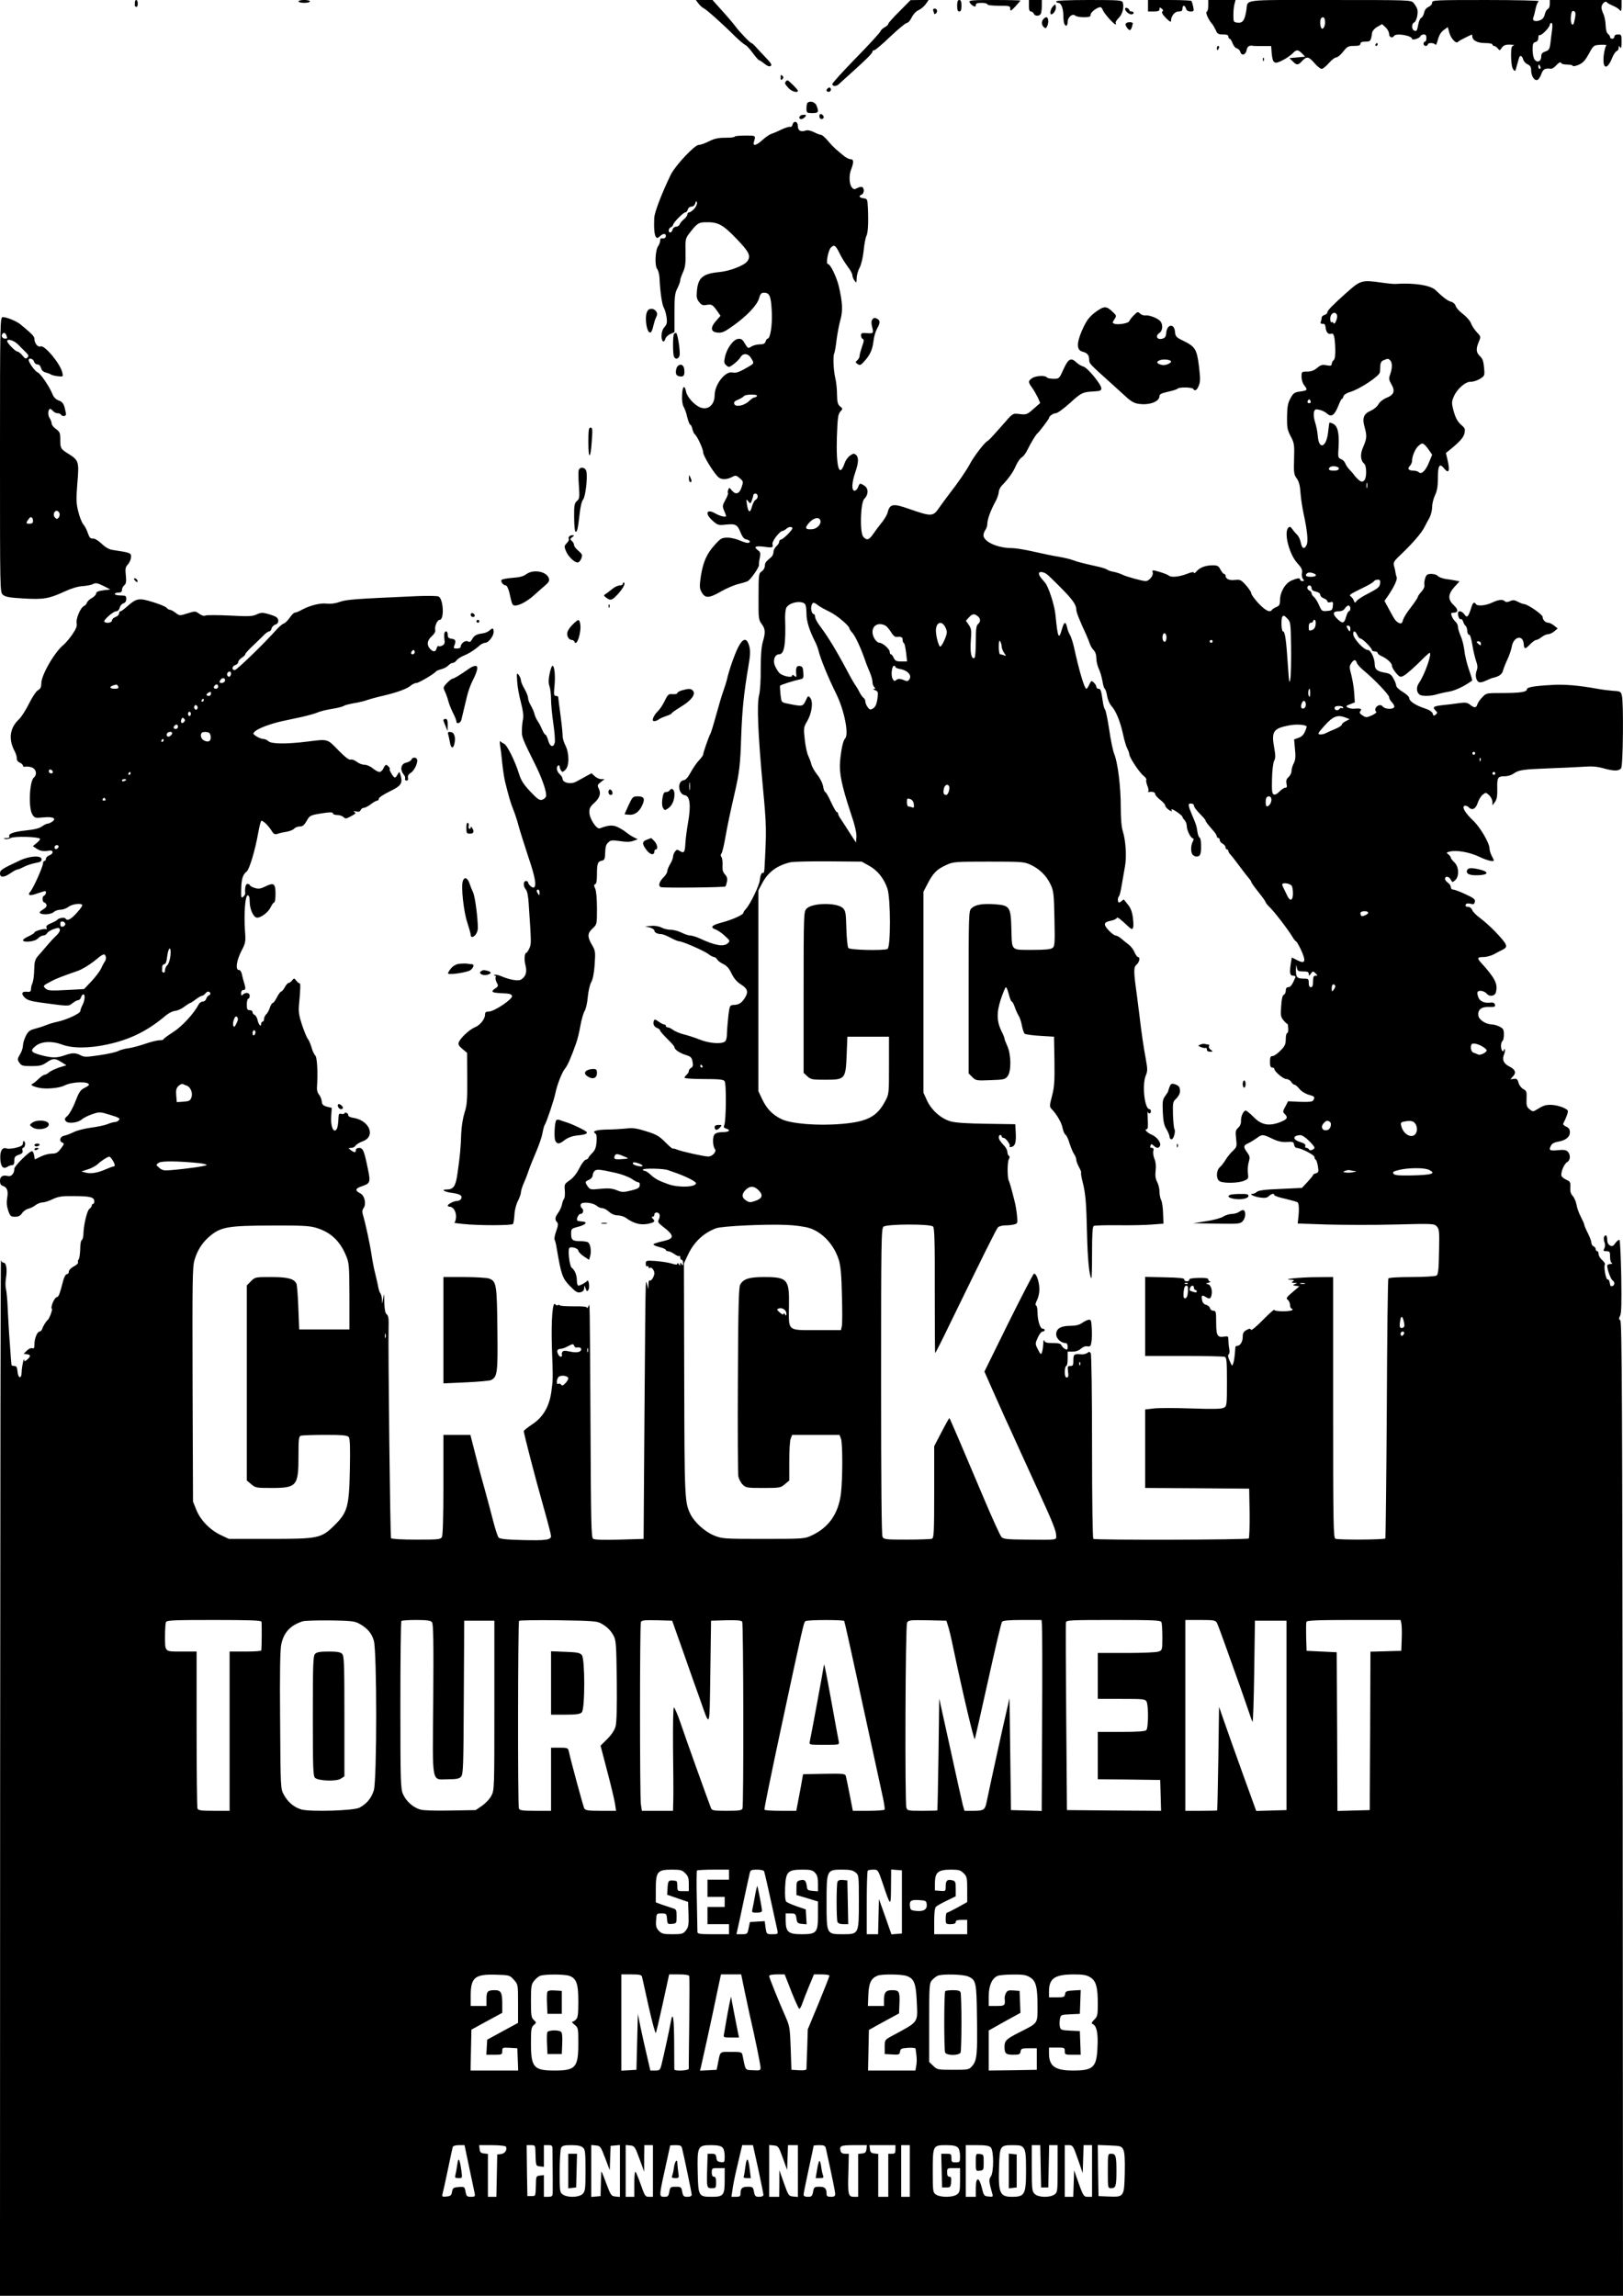 <?xml version="1.0" standalone="no"?>
<!DOCTYPE svg PUBLIC "-//W3C//DTD SVG 20010904//EN"
 "http://www.w3.org/TR/2001/REC-SVG-20010904/DTD/svg10.dtd">
<svg version="1.0" xmlns="http://www.w3.org/2000/svg"
 width="1131pt" height="1600pt" viewBox="0 0 1131 1600"
 preserveAspectRatio="xMidYMid meet">

<g transform="translate(0,1600) scale(0.1,-0.1)"
fill="#000000" stroke="none">
<path d="M940 15985 c0 -8 0 -18 -1 -22 0 -4 4 -9 10 -11 6 -2 11 8 11 22 0
14 -4 26 -10 26 -5 0 -10 -7 -10 -15z"/>
<path d="M2080 15990 c0 -5 18 -10 40 -10 22 0 40 5 40 10 0 6 -18 10 -40 10
-22 0 -40 -4 -40 -10z"/>
<path d="M4867 15976 c10 -14 26 -28 36 -33 20 -9 134 -111 217 -194 31 -30
64 -58 73 -62 9 -3 33 -29 53 -57 20 -27 40 -50 44 -50 5 0 21 -11 37 -24 20
-16 34 -22 43 -16 11 7 4 19 -32 57 -25 26 -57 60 -71 76 -13 15 -27 27 -31
27 -8 0 -86 81 -111 116 -11 15 -51 63 -90 106 l-70 78 -58 0 -58 0 18 -24z"/>
<path d="M6268 15921 c-43 -42 -78 -82 -78 -87 0 -6 -11 -17 -25 -24 -13 -7
-27 -20 -30 -29 -3 -9 -79 -92 -170 -185 -91 -93 -165 -175 -165 -182 0 -17
27 -18 45 -1 7 6 50 46 96 87 102 92 139 129 139 141 0 5 6 9 13 9 6 0 57 43
111 95 55 52 107 95 115 95 9 0 24 17 34 38 11 22 30 43 47 51 17 7 39 26 51
42 l20 29 -63 0 -63 -1 -77 -78z"/>
<path d="M6670 15960 c0 -29 4 -40 15 -40 11 0 15 11 15 40 0 29 -4 40 -15 40
-11 0 -15 -11 -15 -40z"/>
<path d="M6756 15985 c4 -9 15 -20 25 -26 15 -7 19 -6 19 6 0 11 11 15 40 15
22 0 40 -4 40 -10 0 -6 33 -10 80 -10 75 0 80 -1 80 -21 0 -19 4 -17 35 15 19
21 35 39 35 42 0 2 -81 4 -180 4 -157 0 -179 -2 -174 -15z"/>
<path d="M7170 15960 c0 -28 4 -40 14 -40 8 0 16 -7 20 -15 7 -20 42 -19 50 1
3 9 6 33 6 55 l0 39 -45 0 -45 0 0 -40z"/>
<path d="M7360 15990 c0 -5 7 -10 15 -10 20 0 35 -40 35 -90 0 -21 3 -45 6
-54 10 -25 24 -18 24 12 0 32 35 61 53 43 6 -6 33 -11 59 -11 39 0 48 3 48 18
0 17 46 52 68 52 6 0 13 -9 17 -20 7 -21 76 -100 89 -100 4 0 4 4 1 10 -3 5 6
21 20 34 26 25 40 75 29 109 -5 15 -25 17 -235 17 -146 0 -229 -4 -229 -10z"/>
<path d="M8000 15960 l0 -40 40 0 c30 0 40 4 40 16 0 14 3 14 15 4 11 -9 13
-15 5 -20 -7 -5 1 -21 24 -45 21 -21 36 -32 36 -23 0 35 25 68 53 68 20 0 27
5 27 20 0 11 4 20 9 20 5 0 13 -9 16 -20 4 -13 15 -20 31 -20 24 0 25 3 19 33
-4 17 -9 35 -12 40 -2 4 -71 7 -154 7 l-149 0 0 -40z"/>
<path d="M8420 15961 c0 -22 -5 -41 -11 -43 -11 -4 13 -58 38 -85 6 -7 17 -26
25 -43 11 -26 18 -30 50 -30 27 0 38 -4 38 -15 0 -8 4 -15 9 -15 5 0 14 -14
20 -31 6 -17 19 -33 30 -36 10 -3 21 -13 24 -24 8 -30 37 -23 44 11 5 28 19
36 48 30 5 -1 35 -1 66 -1 l57 0 4 -50 c7 -72 18 -79 76 -49 26 13 57 35 69
47 28 29 37 29 66 1 l22 -23 -55 -5 -55 -5 23 -22 c28 -29 38 -29 66 2 32 34
45 32 86 -15 19 -22 42 -40 50 -40 8 0 31 18 50 40 19 22 42 40 52 40 9 0 31
18 48 40 28 36 36 40 76 40 32 0 44 4 44 15 0 10 11 15 35 15 36 0 38 3 47 64
2 11 18 29 36 39 l33 19 25 -23 c13 -12 24 -33 24 -46 0 -23 23 -32 35 -13 13
21 125 2 125 -21 0 -12 52 4 57 17 3 8 14 14 24 14 14 0 19 -7 19 -25 0 -14
-4 -25 -10 -25 -5 0 -10 -7 -10 -15 0 -8 7 -15 15 -15 8 0 15 5 15 10 0 15 47
12 53 -2 2 -7 10 8 17 35 8 32 22 54 41 68 l28 20 11 -40 c10 -39 48 -79 60
-63 4 6 36 23 93 50 4 2 7 -3 7 -11 0 -28 35 -47 88 -47 29 0 52 -4 52 -10 0
-5 5 -10 11 -10 7 0 18 -8 26 -17 13 -17 14 -17 29 5 13 17 26 22 58 21 22 -1
33 -3 24 -6 -15 -4 -18 -16 -18 -76 1 -46 6 -79 15 -90 13 -18 15 -16 25 25 7
23 14 49 16 56 6 20 21 14 28 -11 3 -13 17 -29 31 -35 19 -9 25 -19 25 -44 1
-39 23 -73 44 -65 8 3 20 22 27 41 12 35 27 42 67 37 8 -1 25 10 39 26 17 18
28 23 31 15 2 -7 21 -12 43 -12 21 0 39 -4 39 -9 0 -5 18 -2 40 7 31 13 46 30
72 77 33 60 33 60 83 63 28 1 45 -1 39 -5 -6 -5 -14 -34 -18 -67 -11 -98 23
-109 59 -18 9 22 23 43 31 46 8 3 14 13 14 23 0 15 2 16 10 3 7 -11 10 0 10
38 0 49 -1 52 -25 52 -16 0 -25 -6 -25 -15 0 -8 -7 -15 -15 -15 -8 0 -15 5
-15 11 0 7 -7 17 -15 23 -9 7 -15 30 -16 61 -1 28 -8 62 -15 77 -8 15 -14 36
-14 46 0 24 28 50 38 36 4 -6 23 -16 42 -24 19 -8 40 -21 47 -30 10 -12 12 -8
13 28 l0 42 -250 0 -250 0 0 -29 c0 -16 -6 -31 -14 -34 -8 -3 -17 -20 -21 -37
-5 -21 -15 -34 -33 -41 -34 -13 -56 -4 -47 19 4 9 11 37 16 61 5 25 15 48 22
53 6 4 -158 8 -365 8 -360 0 -378 -1 -378 -18 0 -11 -11 -24 -25 -30 -16 -7
-28 -23 -31 -41 -4 -16 -12 -32 -20 -35 -7 -3 -16 -22 -20 -43 -9 -49 -12 -53
-29 -46 -19 7 -19 49 -1 56 17 7 31 66 22 95 -4 11 -15 29 -25 41 -18 21 -20
21 -584 21 -633 0 -568 8 -582 -73 -11 -69 -25 -88 -59 -85 -30 3 -31 5 -31
53 0 28 3 62 8 78 l7 27 -95 0 -95 0 0 -39z m2556 -85 c-4 -22 -9 -42 -12 -45
-12 -12 -21 18 -17 56 4 32 8 40 20 36 12 -5 14 -15 9 -47z m-1744 -13 c6 -30
-4 -63 -18 -63 -14 0 -20 60 -7 73 11 12 21 8 25 -10z m1584 -70 c-4 -27 -9
-69 -12 -95 -5 -40 -10 -48 -35 -57 -22 -7 -29 -16 -29 -36 0 -33 -28 -45 -46
-20 -8 10 -14 41 -14 68 0 40 3 50 20 54 13 4 20 14 20 30 0 13 4 22 9 18 11
-6 71 54 71 73 0 6 5 12 11 12 7 0 9 -16 5 -47z m-82 -258 c3 -8 1 -15 -4 -15
-6 0 -10 7 -10 15 0 8 2 15 4 15 2 0 6 -7 10 -15z"/>
<path d="M7338 15956 c-17 -16 -25 -56 -12 -56 15 0 35 32 32 52 -3 21 -4 21
-20 4z"/>
<path d="M7840 15939 c0 -16 26 -39 44 -39 9 0 16 5 16 10 0 6 -7 10 -15 10
-8 0 -15 4 -15 9 0 5 -7 11 -15 15 -8 3 -15 1 -15 -5z"/>
<path d="M6504 15924 c3 -9 6 -18 6 -20 0 -3 5 -2 10 1 16 10 12 35 -6 35 -11
0 -14 -5 -10 -16z"/>
<path d="M7272 15868 c-16 -16 -15 -43 3 -58 12 -10 16 -8 25 14 9 25 5 56 -9
56 -4 0 -12 -5 -19 -12z"/>
<path d="M7850 15840 c-9 -6 -9 -12 1 -29 21 -33 32 -27 43 25 2 10 -29 13
-44 4z"/>
<path d="M9585 15690 c-3 -5 -1 -10 4 -10 6 0 11 5 11 10 0 6 -2 10 -4 10 -3
0 -8 -4 -11 -10z"/>
<path d="M8480 15665 c0 -8 2 -15 4 -15 2 0 6 7 10 15 3 8 1 15 -4 15 -6 0
-10 -7 -10 -15z"/>
<path d="M8801 15584 c0 -11 3 -14 6 -6 3 7 2 16 -1 19 -3 4 -6 -2 -5 -13z"/>
<path d="M5440 15460 c0 -19 3 -21 12 -12 9 9 9 15 0 24 -9 9 -12 7 -12 -12z"/>
<path d="M5477 15433 c-11 -11 -8 -19 18 -47 22 -24 65 -36 65 -18 0 8 -64 72
-72 72 -3 0 -8 -3 -11 -7z"/>
<path d="M5767 15383 c-12 -11 -8 -23 8 -23 8 0 15 7 15 15 0 16 -12 20 -23 8z"/>
<path d="M5627 15283 c-4 -3 -7 -21 -7 -38 0 -31 2 -33 40 -33 43 -1 48 7 30
52 -9 25 -46 36 -63 19z"/>
<path d="M5710 15190 c0 -11 7 -20 15 -20 8 0 15 6 15 14 0 8 -7 16 -15 20
-10 4 -15 -1 -15 -14z"/>
<path d="M5577 15193 c-12 -11 -8 -23 7 -23 7 0 19 7 26 15 10 12 9 15 -7 15
-11 0 -23 -3 -26 -7z"/>
<path d="M5523 15131 c-3 -11 -10 -18 -17 -15 -6 2 -34 -6 -61 -19 -28 -14
-60 -27 -72 -31 -12 -4 -38 -22 -59 -41 -41 -38 -69 -46 -61 -17 14 49 16 47
-60 47 -40 0 -73 -3 -73 -7 0 -5 -29 -8 -65 -8 -50 0 -77 -6 -115 -25 -27 -14
-59 -25 -71 -25 -29 0 -163 -144 -195 -208 -63 -131 -113 -260 -115 -302 -3
-71 1 -114 11 -130 8 -12 11 -12 28 3 23 21 42 22 42 2 0 -14 -12 -19 -32 -16
-5 0 -8 -7 -8 -17 0 -10 -6 -27 -14 -38 -20 -29 -25 -137 -6 -159 7 -9 15 -38
16 -63 4 -96 18 -188 30 -207 7 -11 15 -40 19 -65 5 -37 3 -49 -14 -69 -14
-15 -21 -38 -21 -63 0 -40 18 -52 27 -18 3 10 18 25 34 32 l29 13 0 133 c0
113 3 139 20 172 11 22 20 46 20 55 0 9 9 35 20 59 15 34 19 62 17 137 -2 87
0 97 23 128 55 72 67 81 112 82 92 3 124 -14 225 -120 85 -88 97 -116 70 -153
-23 -29 -121 -67 -193 -74 -115 -11 -148 -38 -157 -126 -5 -48 -2 -62 15 -83
16 -21 26 -25 51 -20 37 6 43 2 75 -43 l23 -33 -31 -35 c-42 -48 -38 -78 11
-82 30 -3 48 5 104 45 99 70 169 144 184 192 9 33 16 41 35 41 39 0 49 -24 54
-130 5 -96 -10 -190 -29 -190 -4 0 -11 -9 -14 -20 -5 -15 -15 -20 -41 -20 -19
0 -45 -7 -58 -15 -23 -15 -24 -14 -45 20 -17 30 -26 36 -48 33 -33 -4 -78 -65
-91 -126 -8 -35 -7 -44 9 -58 18 -16 21 -15 54 10 19 15 39 35 45 46 16 30 52
29 72 -3 25 -39 25 -39 -18 -64 -59 -35 -86 -45 -109 -39 -49 13 -125 -82
-125 -159 -1 -72 -52 -110 -110 -80 -39 21 -82 70 -89 105 -10 52 -26 39 -28
-25 -2 -36 3 -67 11 -80 7 -11 19 -44 25 -72 7 -29 17 -53 21 -53 5 0 11 -13
15 -30 4 -16 11 -32 16 -36 16 -10 59 -102 59 -127 0 -24 79 -152 108 -174 21
-17 57 -16 92 2 27 14 31 13 55 -8 25 -21 26 -24 13 -62 -15 -47 -41 -56 -68
-23 -17 21 -19 22 -25 5 -4 -10 -5 -20 -2 -23 3 -3 -5 -25 -18 -48 -21 -38
-22 -44 -9 -75 8 -18 14 -35 14 -37 0 -11 -43 -1 -74 17 -63 37 -77 0 -19 -51
34 -30 39 -32 92 -26 67 7 80 0 102 -56 10 -26 24 -44 35 -46 27 -5 38 -18 21
-25 -8 -3 -34 4 -58 15 -24 11 -64 21 -88 21 -41 0 -48 -4 -89 -49 -57 -63
-82 -119 -98 -219 -10 -66 -9 -85 2 -106 26 -51 52 -51 142 1 39 22 92 44 118
50 25 6 55 15 65 20 21 12 80 97 78 113 -1 7 1 29 6 50 6 33 4 40 -14 53 -32
23 -18 31 41 24 61 -9 68 -7 61 18 -5 19 51 92 71 92 5 0 17 7 27 16 10 9 25
14 34 10 13 -4 8 -14 -22 -46 -21 -22 -44 -40 -50 -40 -7 0 -13 -7 -13 -15 0
-8 -9 -23 -20 -32 -11 -10 -20 -28 -20 -40 0 -12 -7 -28 -15 -35 -39 -33 -45
-41 -45 -62 0 -13 -10 -30 -22 -38 -21 -14 -22 -22 -22 -175 -1 -152 0 -163
22 -192 26 -35 27 -59 7 -127 -9 -33 -14 -93 -14 -184 1 -78 -4 -156 -11 -184
-17 -64 -8 -271 26 -640 26 -276 26 -300 11 -573 -1 -17 -5 -29 -9 -27 -10 6
-19 -13 -23 -49 -3 -37 -67 -169 -96 -200 -10 -11 -19 -24 -19 -29 0 -13 -75
-47 -146 -66 -75 -19 -89 -35 -47 -50 15 -5 45 -26 65 -45 37 -34 37 -35 18
-52 -28 -25 -90 -14 -196 36 -23 10 -51 19 -63 19 -12 0 -39 9 -61 20 -22 11
-55 20 -75 20 -20 0 -50 7 -66 16 -18 9 -47 14 -72 11 l-42 -3 33 -8 c17 -5
32 -14 32 -21 0 -14 22 -25 48 -25 10 0 38 -11 64 -25 26 -14 53 -25 60 -25
24 0 174 -66 203 -88 15 -12 34 -22 41 -22 7 0 17 -8 22 -17 5 -9 25 -24 43
-32 23 -11 41 -31 57 -66 16 -33 37 -58 63 -74 49 -31 56 -53 30 -95 -23 -37
-43 -49 -81 -50 -23 -1 -26 -6 -34 -71 -4 -38 -9 -94 -10 -123 0 -35 -6 -56
-16 -62 -28 -18 -113 -10 -174 15 -32 13 -82 29 -110 36 -28 7 -62 21 -75 31
-13 10 -30 18 -37 18 -8 0 -14 5 -14 10 0 6 -5 10 -11 10 -6 0 -24 9 -39 20
-24 17 -29 18 -34 5 -8 -21 3 -43 25 -50 10 -4 19 -11 19 -17 0 -5 23 -31 50
-58 28 -27 50 -52 50 -58 0 -16 34 -40 78 -54 36 -11 43 -18 48 -47 5 -25 3
-36 -10 -43 -9 -5 -16 -15 -16 -22 0 -8 -7 -19 -15 -26 -8 -7 -15 -16 -15 -21
0 -5 60 -9 134 -9 103 0 136 -3 145 -14 14 -16 11 -279 -2 -308 -6 -12 -3 -18
12 -23 36 -11 23 -25 -23 -25 -28 0 -48 -6 -57 -16 -15 -18 -13 -82 3 -102 14
-17 -17 -52 -47 -52 -27 0 -182 34 -216 48 -15 6 -29 9 -31 7 -2 -2 -26 18
-52 45 -42 42 -61 54 -133 76 -67 21 -94 25 -141 19 -31 -3 -92 -7 -135 -7
-75 -2 -103 -12 -78 -28 8 -4 11 -25 8 -58 -3 -39 -10 -58 -30 -78 -15 -15
-27 -30 -27 -34 0 -4 -8 -10 -18 -12 -10 -3 -30 -30 -45 -60 -18 -36 -41 -65
-66 -83 -38 -26 -39 -29 -35 -72 2 -25 0 -51 -5 -57 -6 -7 -12 -25 -15 -41 -3
-16 -15 -42 -26 -57 -23 -31 -25 -49 -8 -66 9 -9 8 -23 -6 -62 -10 -27 -15
-54 -11 -60 4 -6 11 -35 15 -63 31 -181 39 -205 90 -258 42 -43 54 -50 75 -45
17 4 25 13 26 29 0 21 1 21 10 -3 9 -22 11 -23 20 -8 10 18 1 76 -10 61 -8
-11 -48 -33 -61 -33 -5 0 -10 16 -10 36 0 37 -14 72 -36 89 -16 13 -29 131
-15 139 16 10 61 -5 61 -20 0 -7 17 -25 37 -39 l38 -25 8 27 c10 38 0 90 -19
97 -9 3 -31 6 -49 6 -54 0 -65 8 -65 50 0 36 2 38 44 49 57 14 76 35 34 38
-17 1 -33 4 -35 7 -9 9 9 46 22 46 19 0 26 27 10 40 -8 6 -11 18 -8 27 8 20
86 12 112 -11 10 -9 27 -16 38 -16 11 0 32 -11 47 -25 18 -16 39 -25 60 -25
18 0 44 -8 57 -17 58 -43 112 -55 172 -38 30 8 33 15 15 33 -9 9 -9 12 0 12 7
0 12 7 12 15 0 19 29 20 36 1 3 -8 1 -23 -5 -34 -9 -17 -5 -24 23 -46 88 -67
89 -88 6 -106 -33 -7 -63 -17 -66 -21 -3 -5 16 -14 41 -20 25 -6 45 -15 45
-20 0 -5 7 -9 16 -9 9 0 28 -9 44 -20 15 -11 30 -17 34 -13 3 3 6 -1 6 -10 0
-9 5 -17 10 -17 6 0 10 -10 10 -22 0 -19 -2 -20 -10 -8 -9 13 -10 13 -10 0 0
-13 -1 -13 -10 0 -5 8 -10 10 -10 3 0 -8 -11 -8 -43 2 -23 7 -73 14 -110 17
-65 4 -67 3 -67 -20 0 -13 4 -20 10 -17 5 3 10 1 10 -6 0 -7 3 -9 7 -6 11 11
33 -14 33 -37 -1 -24 -24 -59 -33 -49 -4 3 -8 -9 -8 -28 l-1 -34 -8 30 c-7 29
-8 29 -10 -10 -2 -22 -6 -427 -9 -900 l-6 -860 -169 -5 c-110 -3 -174 -1 -183
6 -13 8 -15 127 -18 790 -5 907 -4 855 -15 829 -5 -11 -9 -15 -9 -9 -1 8 -32
11 -96 10 -52 0 -95 3 -95 7 0 5 -5 5 -11 1 -6 -3 -15 -1 -19 5 -19 31 -30
-111 -24 -299 8 -223 8 -223 -4 -310 -14 -102 -58 -177 -131 -225 -33 -22 -61
-44 -61 -49 0 -16 80 -326 136 -523 30 -105 54 -199 54 -208 0 -27 -36 -32
-199 -28 -118 3 -159 8 -167 18 -6 8 -21 54 -34 102 -12 49 -42 160 -66 248
-25 88 -56 206 -70 263 l-26 102 -94 0 -94 0 0 -346 c0 -219 -4 -352 -10 -365
-10 -18 -23 -19 -180 -19 -96 0 -171 4 -175 10 -6 10 -21 1328 -17 1466 2 63
-1 84 -13 94 -11 9 -15 33 -17 84 -1 66 -2 68 -8 26 -7 -43 -7 -43 -8 -9 -1
19 -6 39 -11 45 -5 5 -11 23 -14 39 -3 17 -12 57 -20 90 -9 33 -21 94 -27 135
-11 77 -45 232 -61 284 -6 20 -5 34 5 47 20 29 7 87 -23 102 -38 19 -36 34 6
48 63 21 66 28 48 116 -27 133 -35 153 -62 153 -14 0 -23 -6 -23 -15 0 -19
-11 -19 -36 0 -19 14 -18 14 3 15 12 0 26 7 31 16 5 8 26 21 47 29 97 33 51
148 -65 165 -19 3 -34 10 -33 17 1 6 -4 14 -12 17 -8 3 -15 1 -15 -3 0 -5 -9
-7 -20 -4 -16 4 -20 0 -21 -23 -2 -49 -6 -71 -13 -83 -21 -34 -44 21 -38 92
l4 56 -33 8 c-28 8 -35 15 -37 39 -2 16 -11 37 -20 47 -9 10 -15 32 -13 50 7
104 1 210 -12 221 -7 6 -19 31 -26 56 -7 25 -19 52 -26 60 -7 8 -25 52 -40 96
-22 68 -26 92 -21 145 10 105 11 149 4 146 -4 -1 -14 7 -23 18 -14 19 -16 19
-29 3 -7 -10 -18 -18 -24 -18 -6 0 -18 -13 -27 -30 -9 -16 -20 -30 -25 -30 -5
0 -19 -18 -30 -40 -11 -22 -24 -40 -29 -40 -5 0 -15 -15 -21 -34 -6 -19 -18
-40 -26 -46 -7 -7 -14 -21 -14 -31 0 -11 -4 -19 -10 -19 -5 0 -10 -7 -10 -16
0 -25 -18 -6 -25 27 -4 17 -13 33 -21 36 -8 3 -14 11 -14 19 0 8 -9 14 -20 14
-17 0 -20 7 -20 40 0 22 5 40 10 40 6 0 10 9 10 20 0 23 -29 27 -48 8 -9 -9
-12 -7 -12 10 0 13 6 22 15 22 17 0 19 12 5 54 -5 17 -12 43 -15 59 -3 15 -12
27 -20 27 -26 0 -17 64 16 130 31 59 32 65 26 147 -8 117 2 243 19 243 10 0
14 -14 14 -43 0 -48 22 -102 45 -111 24 -9 82 32 100 69 9 19 20 35 25 35 6 0
10 27 10 60 0 73 -12 81 -71 52 -32 -16 -47 -18 -72 -11 -18 5 -33 14 -35 19
-2 6 -10 10 -18 10 -12 0 -19 -30 -15 -66 1 -6 -6 -17 -14 -24 -14 -12 -16 -5
-14 56 2 69 11 99 38 120 19 15 59 149 79 262 9 50 19 92 24 92 13 0 48 -34
69 -67 17 -28 23 -31 47 -23 15 5 43 11 63 14 21 4 42 13 49 21 7 8 24 15 39
15 20 0 31 9 48 39 23 40 25 41 136 57 32 4 47 3 47 -5 0 -6 13 -11 29 -11 16
0 36 -6 44 -14 12 -12 18 -13 41 -1 47 25 49 27 35 37 -9 6 -5 7 12 3 19 -5
28 -2 32 9 4 9 14 16 22 16 9 0 31 11 49 25 18 14 38 25 44 25 7 0 12 6 12 14
0 8 34 30 75 50 80 39 92 56 77 111 -8 30 -9 30 -21 8 -16 -30 -23 -29 -44 7
-10 17 -15 30 -11 30 3 0 1 7 -6 15 -17 21 -25 19 -38 -10 -6 -14 -19 -25 -28
-25 -9 0 -29 11 -46 25 -16 14 -42 25 -57 25 -16 0 -40 9 -55 21 -15 12 -34
18 -42 15 -11 -4 -38 16 -86 65 -78 81 -72 79 -213 61 -145 -18 -252 -18 -274
2 -9 9 -26 16 -37 16 -10 0 -31 8 -47 18 -26 18 -26 19 -10 35 25 22 108 53
189 71 38 8 101 22 140 30 39 9 86 22 106 30 19 9 66 20 104 26 37 6 73 15 79
20 6 5 38 13 70 19 33 5 74 15 90 21 17 6 66 20 110 30 100 23 174 50 199 73
11 9 28 17 38 17 16 0 125 64 138 82 3 3 19 10 35 14 17 4 38 15 48 25 10 11
24 19 32 19 8 0 20 8 27 18 7 10 29 24 48 32 36 14 80 42 114 73 11 9 28 17
37 17 23 0 59 47 59 76 0 28 -7 30 -30 9 -10 -9 -30 -17 -46 -19 -44 -6 -60
-15 -74 -41 -10 -19 -17 -22 -30 -15 -18 10 -50 -15 -50 -38 0 -7 -12 -12 -26
-12 -21 0 -25 3 -19 18 15 35 10 47 -17 50 -22 3 -28 9 -28 28 0 25 -15 33
-23 12 -2 -7 -2 -27 0 -45 4 -24 1 -34 -15 -42 -10 -6 -22 -7 -26 -4 -4 4 -9
-3 -13 -15 -7 -27 -24 -28 -46 -4 -25 27 -21 59 12 88 17 15 27 32 24 42 -6
25 14 72 31 72 32 0 27 139 -6 162 -7 5 -74 7 -158 3 -428 -19 -486 -23 -533
-40 -30 -11 -63 -15 -88 -12 -45 6 -115 -11 -174 -42 -21 -12 -44 -21 -51 -21
-6 0 -22 -16 -35 -35 -13 -19 -32 -38 -42 -41 -10 -3 -32 -22 -50 -42 -84 -95
-277 -282 -291 -282 -23 0 -20 27 4 35 11 3 20 13 20 20 0 8 11 22 25 31 14 9
25 20 25 26 0 5 26 33 58 63 31 30 66 63 77 75 12 11 26 20 32 20 6 0 13 9 16
21 3 11 15 23 26 26 23 6 28 35 8 51 -7 6 -33 16 -59 23 -38 11 -51 10 -79 -3
-29 -14 -57 -15 -189 -8 -85 4 -161 4 -169 0 -9 -5 -25 0 -42 12 -27 20 -29
20 -83 3 -54 -17 -55 -17 -82 4 -15 11 -32 21 -39 21 -7 0 -18 6 -24 14 -6 8
-49 26 -96 40 -96 30 -114 27 -177 -29 -21 -19 -43 -35 -48 -35 -6 0 -10 -7
-10 -15 0 -9 -11 -20 -25 -25 -14 -5 -25 -16 -25 -25 0 -15 -40 -22 -53 -8
-10 9 62 73 83 73 11 0 20 10 24 24 3 14 15 28 26 31 13 4 20 15 20 31 0 21
-4 24 -40 24 -22 0 -40 5 -40 10 0 6 11 10 25 10 18 0 25 5 25 19 0 10 7 25
16 32 13 11 15 25 11 69 -5 46 -3 58 14 76 11 12 21 34 22 50 2 31 -3 32 -126
51 -26 3 -52 18 -79 44 -24 23 -49 37 -61 36 -17 -2 -24 7 -35 38 -7 22 -21
49 -31 60 -10 11 -26 51 -35 88 -15 58 -16 86 -7 199 13 151 10 160 -62 205
-54 34 -57 38 -57 100 0 46 -3 54 -30 73 -17 12 -30 29 -30 38 0 10 -7 27 -14
38 -15 20 -11 64 4 64 4 0 13 -7 20 -15 7 -8 21 -15 31 -15 10 0 21 -4 24 -10
9 -14 35 -12 35 3 0 6 -5 28 -10 49 -8 27 -18 39 -41 47 -20 7 -35 22 -45 48
-23 55 -83 141 -102 148 -17 6 -62 68 -62 86 0 18 32 9 37 -11 3 -11 14 -20
24 -20 12 0 21 -10 25 -25 4 -16 16 -27 33 -31 14 -4 31 -10 36 -14 6 -4 27
-10 48 -12 37 -4 38 -4 31 26 -12 59 -123 192 -150 182 -20 -8 -43 20 -44 50
0 20 -14 34 -97 103 -26 22 -96 51 -123 51 -19 0 -20 -13 -20 -958 0 -955 0
-959 20 -977 17 -15 45 -20 143 -26 139 -8 177 -2 286 48 47 22 93 36 126 38
29 2 62 8 74 15 18 9 30 7 71 -13 l49 -25 -49 -6 c-35 -5 -50 -11 -50 -22 0
-8 -14 -23 -30 -32 -17 -9 -32 -24 -35 -34 -3 -9 -12 -18 -19 -21 -24 -9 -58
-89 -52 -119 4 -22 -3 -40 -31 -81 -20 -29 -47 -60 -59 -70 -61 -48 -155 -209
-156 -268 0 -28 -6 -40 -23 -49 -13 -7 -40 -48 -63 -94 -22 -45 -53 -92 -67
-106 -67 -62 -78 -140 -33 -225 9 -17 16 -40 15 -50 -1 -12 7 -24 21 -30 12
-5 22 -15 22 -21 0 -7 8 -10 18 -7 10 2 30 0 45 -6 30 -12 37 -50 13 -70 -31
-26 -39 -215 -10 -258 15 -24 20 -25 73 -20 67 7 97 -5 67 -28 -11 -8 -26 -15
-33 -15 -8 0 -26 -9 -41 -20 -18 -13 -55 -22 -115 -28 -84 -9 -123 -24 -111
-43 3 -5 -7 -10 -23 -10 -19 -1 -22 -3 -9 -6 10 -3 29 1 42 7 24 13 188 9 202
-5 4 -4 -6 -17 -21 -29 l-28 -23 27 -18 c26 -17 49 -20 88 -13 29 5 31 -21 2
-32 -14 -5 -26 -16 -26 -25 0 -8 -4 -15 -10 -15 -5 0 -10 -7 -10 -15 0 -24
-66 -172 -88 -198 -24 -27 -5 -33 47 -14 27 9 51 17 55 17 12 0 6 -28 -8 -33
-15 -6 -11 -47 4 -47 4 0 10 -7 14 -15 4 -10 -5 -22 -25 -34 -21 -13 -27 -21
-18 -26 20 -13 79 -7 95 10 9 8 29 15 46 15 16 0 41 9 55 20 25 19 87 28 96
13 3 -5 -14 -29 -38 -55 -41 -46 -67 -59 -79 -39 -6 10 -48 3 -56 -9 -3 -4
-22 -15 -44 -24 -27 -11 -37 -20 -32 -31 3 -9 2 -14 -3 -11 -11 7 -81 -13 -81
-23 0 -4 -18 -16 -40 -26 -54 -24 -52 -41 4 -37 28 3 51 11 62 23 9 10 25 19
35 19 10 0 22 7 27 16 5 9 26 22 46 29 32 11 38 11 43 -2 3 -8 -6 -26 -23 -42
-16 -14 -47 -48 -69 -74 -22 -26 -50 -59 -63 -73 -16 -19 -22 -38 -23 -77 -1
-57 -6 -94 -16 -117 -4 -8 -7 -24 -7 -35 -1 -16 -7 -19 -28 -17 -36 4 -43 -13
-16 -40 18 -18 43 -26 118 -36 192 -26 187 -26 216 -3 15 12 33 21 40 21 7 0
16 9 19 20 3 11 11 20 16 20 14 0 11 -42 -6 -74 -8 -15 -15 -35 -15 -42 0 -17
-95 -61 -160 -75 -25 -5 -61 -16 -80 -24 -19 -8 -54 -19 -77 -25 -35 -9 -47
-18 -63 -50 -11 -22 -20 -52 -20 -67 0 -15 -9 -43 -21 -62 -18 -31 -19 -35 -4
-57 14 -21 23 -24 84 -24 56 0 75 4 105 25 45 31 59 31 104 3 l35 -22 -52 -16
c-28 -10 -60 -25 -70 -34 -9 -9 -23 -16 -29 -16 -7 0 -26 -13 -43 -29 -17 -17
-36 -32 -42 -34 -19 -7 -1 -18 44 -28 49 -11 142 -3 179 16 53 27 170 30 170
5 0 -4 -15 -15 -33 -23 -26 -13 -37 -29 -62 -94 -16 -43 -41 -87 -54 -99 -22
-19 -23 -24 -12 -38 17 -20 86 -11 113 14 10 9 42 25 71 35 51 17 53 17 125
-5 60 -18 71 -25 61 -36 -6 -8 -19 -14 -29 -14 -10 0 -33 -7 -52 -15 -20 -8
-70 -18 -113 -24 -42 -5 -96 -19 -119 -30 -22 -11 -53 -23 -68 -26 -31 -6 -39
-39 -12 -49 13 -5 11 -11 -12 -41 -22 -29 -33 -35 -63 -35 -20 0 -54 -9 -76
-20 -22 -11 -40 -20 -41 -20 -2 0 -4 12 -6 27 -2 14 -8 28 -14 30 -14 5 -124
-103 -124 -122 0 -34 -21 -57 -45 -51 -36 9 -55 -3 -55 -34 0 -20 6 -31 20
-35 30 -10 39 -35 30 -84 -5 -31 -3 -57 7 -87 14 -40 18 -44 48 -44 24 0 37 7
49 25 9 14 29 28 44 31 15 4 38 15 51 26 13 10 35 18 48 18 13 0 45 10 71 23
39 18 63 22 142 21 117 0 145 -7 147 -34 1 -11 -2 -20 -8 -20 -5 0 -9 -5 -9
-11 0 -7 -8 -17 -17 -24 -17 -13 -41 -114 -42 -182 -1 -17 -6 -33 -11 -35 -6
-2 -11 -30 -11 -63 -1 -33 -5 -65 -11 -72 -5 -7 -7 -16 -4 -21 3 -5 -10 -18
-29 -28 -20 -10 -35 -26 -35 -36 0 -10 -6 -18 -14 -18 -8 0 -19 -20 -26 -47
-24 -93 -32 -113 -44 -113 -7 0 -20 -18 -29 -40 -8 -22 -11 -40 -6 -40 9 0
-16 -70 -29 -80 -10 -7 -32 -42 -38 -62 -4 -10 -11 -18 -18 -18 -16 0 -36 -48
-36 -88 0 -26 -3 -33 -15 -28 -9 3 -25 -4 -38 -17 l-22 -22 22 -3 c28 -4 29
-14 3 -37 -16 -14 -20 -15 -21 -4 -2 24 -17 -44 -18 -84 -1 -50 -25 -45 -29 6
-3 29 -7 37 -23 37 -10 0 -19 3 -19 8 -1 4 -6 68 -11 142 -6 74 -12 185 -15
245 -2 61 -8 123 -12 140 -5 16 -5 52 0 80 9 59 2 105 -17 105 -7 0 -16 8 -18
18 -3 9 -5 -1611 -6 -3600 l-1 -3618 5655 0 5655 0 -2 3395 c-3 2842 -5 3397
-17 3404 -10 7 -11 13 -1 31 9 17 11 87 8 272 -3 137 -8 252 -12 256 -4 4 -17
-5 -28 -20 -16 -23 -23 -26 -39 -18 -12 7 -19 21 -19 40 0 17 -4 30 -9 30 -15
0 -19 -23 -10 -48 6 -14 5 -31 -1 -43 -9 -16 -7 -19 15 -19 22 0 25 -4 25 -39
0 -22 5 -42 13 -44 6 -3 2 -6 -10 -6 -13 -1 -23 -6 -23 -12 0 -26 25 -95 37
-102 17 -11 17 -34 -1 -40 -10 -4 -16 2 -18 21 -2 15 -8 26 -15 25 -12 -3 -29
89 -19 105 3 5 -6 19 -19 30 -14 12 -25 31 -25 42 0 11 -4 20 -10 20 -5 0 -10
6 -10 14 0 8 -7 16 -15 20 -8 3 -15 14 -15 24 0 10 -11 41 -25 68 -14 27 -25
54 -25 59 0 6 -11 30 -24 55 -13 25 -27 63 -30 85 -4 22 -16 49 -27 61 -13 14
-18 32 -16 60 2 35 -1 40 -30 53 -18 8 -33 22 -33 31 0 32 22 80 41 91 23 12
25 52 4 73 -12 12 -29 14 -70 10 -57 -6 -65 0 -45 35 5 11 26 21 47 24 53 9
83 32 83 66 0 20 -7 31 -26 39 -14 7 -23 15 -21 20 23 45 37 84 32 92 -11 18
-76 40 -119 40 -38 0 -50 -4 -104 -37 -17 -11 -24 -10 -43 6 -20 16 -23 27
-21 73 2 49 0 56 -23 68 -14 8 -29 27 -33 44 -7 25 -13 30 -33 27 l-24 -3 20
22 c23 25 14 47 -28 68 -39 19 -51 47 -36 83 6 16 9 32 5 36 -3 3 -6 1 -6 -6
0 -7 -4 -9 -10 -6 -5 3 -10 19 -10 35 0 16 5 32 10 35 6 3 10 24 10 45 0 34
-4 42 -30 55 -16 8 -39 15 -52 15 -44 1 -93 33 -96 63 -5 40 22 62 75 59 37
-1 44 1 41 16 -2 10 -12 16 -23 15 -50 -7 -83 7 -94 39 -8 23 -8 34 0 39 15 9
46 0 60 -17 18 -22 56 -17 63 9 16 59 -5 100 -106 211 -26 29 -22 36 20 36 20
0 53 9 72 19 19 11 45 24 57 30 46 22 41 35 -50 131 -30 31 -76 72 -102 91
-26 19 -51 44 -56 57 -5 13 -17 22 -30 22 -12 0 -19 5 -16 13 4 12 16 13 47 6
9 -3 16 4 18 17 2 17 -9 26 -66 52 -38 18 -76 32 -85 32 -10 0 -17 8 -17 18 0
9 -9 23 -20 30 -11 7 -20 19 -20 27 0 22 28 18 40 -6 11 -20 12 -20 31 -3 29
26 26 94 -6 124 -14 13 -25 28 -25 33 0 5 -8 16 -17 23 -16 11 -15 13 10 19
47 12 136 -4 203 -35 53 -26 104 -39 104 -26 0 2 -7 17 -15 32 -8 16 -15 38
-15 50 0 38 -64 147 -113 194 -57 54 -82 96 -61 104 7 3 20 -2 29 -10 24 -25
49 -12 63 31 7 22 23 48 35 57 21 16 23 16 44 -4 13 -12 23 -33 23 -46 l0 -25
18 24 c13 18 17 41 16 94 -2 77 3 85 54 85 19 0 46 8 60 19 37 25 64 29 242
36 85 3 193 8 240 11 64 5 100 2 145 -11 73 -20 106 -20 122 1 14 19 18 460 5
508 -7 26 -12 29 -57 31 -28 2 -77 8 -110 14 -138 25 -235 33 -325 27 -125 -7
-170 -16 -170 -31 0 -18 -48 -25 -173 -25 -108 0 -110 0 -137 -29 -16 -16 -31
-38 -35 -50 -8 -26 -20 -26 -50 -3 -20 16 -32 18 -82 11 -32 -5 -84 -11 -115
-14 -60 -7 -68 -14 -43 -38 13 -13 13 -17 -1 -28 -12 -10 -16 -9 -20 8 -4 13
-24 26 -61 38 -62 21 -103 49 -103 71 0 8 -20 27 -45 42 -25 15 -45 34 -45 42
0 8 -8 31 -19 50 -15 29 -26 36 -61 42 -53 9 -70 23 -70 58 0 42 -28 100 -48
100 -28 0 -102 80 -102 112 0 26 15 22 28 -7 6 -14 16 -25 22 -25 14 0 80 -66
80 -80 0 -5 9 -10 20 -10 11 0 20 -5 20 -10 0 -6 12 -16 28 -23 39 -18 72 -48
72 -67 0 -10 13 -32 28 -50 26 -30 31 -31 53 -20 22 12 78 61 149 133 16 15
30 27 32 27 20 0 -34 -154 -75 -212 -19 -29 -16 -65 7 -80 16 -11 76 -10 116
2 19 6 59 15 89 20 42 7 109 39 160 77 2 1 -8 35 -22 75 -14 40 -29 100 -32
133 -4 33 -15 79 -26 102 -10 24 -19 52 -19 64 0 12 -8 29 -19 38 -10 9 -21
26 -25 39 -6 18 -4 22 13 22 34 0 35 21 2 52 -43 40 -41 76 4 127 l36 39 -28
6 c-15 3 -47 8 -70 11 -23 4 -47 13 -54 21 -6 8 -26 14 -44 14 -28 0 -35 -5
-43 -29 -6 -16 -8 -38 -6 -48 3 -11 -5 -30 -20 -46 -14 -16 -26 -32 -26 -38 0
-5 -22 -38 -48 -72 -27 -34 -52 -74 -55 -89 -6 -21 -11 -26 -25 -21 -24 10
-32 21 -70 92 l-34 63 25 36 c42 62 66 113 60 129 -3 8 -7 22 -8 31 -1 10 -5
30 -10 46 -7 27 -3 34 51 85 78 74 142 149 160 186 8 17 24 46 35 65 10 19 19
53 19 76 0 22 9 59 20 82 14 29 20 62 20 114 0 95 11 113 43 74 32 -40 42 -21
26 51 l-13 56 35 28 c64 53 88 80 95 111 5 27 2 35 -18 52 -31 26 -46 53 -62
115 -10 41 -10 53 5 87 22 53 82 105 117 103 15 -1 43 8 63 19 35 22 36 22 31
79 -4 44 -10 63 -28 80 -28 26 -30 50 -9 100 15 36 15 37 -13 67 -16 17 -35
45 -41 63 -7 18 -33 47 -57 65 -24 18 -47 43 -50 56 -4 13 -17 25 -32 29 -22
5 -57 31 -108 81 -35 34 -152 52 -279 43 -11 -1 -54 3 -95 9 -141 20 -148 18
-250 -73 -93 -83 -130 -121 -130 -134 0 -6 -9 -15 -20 -18 -11 -3 -20 -12 -20
-20 0 -7 -3 -20 -6 -28 -4 -10 1 -15 13 -14 13 2 19 -6 21 -28 4 -32 19 -48
39 -41 18 7 25 -22 28 -102 1 -50 -2 -76 -12 -83 -7 -6 -13 -18 -13 -26 0 -12
-8 -14 -35 -9 -30 6 -41 3 -66 -18 -21 -18 -42 -26 -70 -26 -38 0 -39 -1 -39
-36 0 -21 8 -47 20 -61 24 -31 22 -35 -32 -42 -37 -5 -46 -11 -65 -47 -18 -32
-23 -58 -24 -127 -1 -76 2 -93 25 -137 25 -47 27 -59 24 -158 -3 -96 -1 -110
19 -137 15 -21 23 -51 26 -103 3 -40 13 -103 21 -140 26 -120 33 -193 22 -219
-16 -34 -33 -28 -41 15 -4 20 -15 45 -25 54 -10 10 -25 27 -34 40 -13 18 -18
20 -28 10 -33 -33 6 -185 62 -246 30 -33 37 -47 33 -69 -3 -15 0 -34 7 -42 10
-12 9 -15 -4 -15 -9 0 -16 5 -16 10 0 14 -18 12 -60 -6 -44 -19 -80 -81 -80
-137 0 -30 -5 -39 -24 -47 -13 -5 -27 -14 -31 -19 -14 -23 -44 -9 -94 43 -28
30 -51 62 -51 70 0 9 -17 34 -37 57 -34 38 -41 41 -78 37 -40 -5 -65 8 -65 32
0 5 -4 10 -10 10 -5 0 -16 14 -25 30 -13 26 -21 30 -55 30 -49 0 -88 -15 -112
-42 -10 -12 -18 -16 -18 -10 0 8 -18 5 -50 -8 -54 -21 -110 -26 -126 -11 -5 5
-33 16 -63 25 -52 15 -53 15 -48 -5 6 -21 -26 -59 -49 -59 -23 0 -139 32 -165
46 -15 7 -42 16 -60 19 -18 3 -38 10 -44 15 -6 5 -33 14 -60 20 -124 28 -142
33 -178 46 -21 8 -66 18 -100 24 -34 5 -111 21 -172 35 -60 14 -129 25 -153
25 -91 0 -183 37 -197 80 -4 11 1 29 9 42 9 12 16 31 16 42 0 35 22 97 60 166
10 19 19 46 20 59 0 13 9 33 20 45 47 48 81 96 99 139 11 25 29 52 41 59 12 7
30 31 40 53 25 51 60 108 70 115 10 7 80 99 80 106 0 13 30 34 48 34 11 0 55
32 97 70 81 74 90 78 170 82 40 2 50 6 50 21 0 27 -96 145 -125 152 -14 4 -37
17 -51 31 -36 34 -55 23 -89 -52 -28 -63 -29 -64 -69 -64 -22 0 -43 5 -46 10
-10 15 -78 12 -103 -6 -28 -19 -28 -28 1 -67 13 -18 30 -49 40 -69 l16 -37
-47 -41 c-44 -39 -50 -41 -94 -36 -53 6 -46 11 -133 -89 -71 -80 -82 -92 -98
-102 -21 -14 -91 -106 -116 -153 -26 -49 -83 -132 -146 -213 -22 -29 -53 -71
-69 -94 -44 -65 -53 -65 -219 -7 -103 36 -126 32 -141 -27 -3 -15 -21 -45 -38
-67 -18 -22 -46 -59 -61 -81 -31 -45 -46 -50 -71 -22 -25 28 -20 237 7 264 30
30 30 72 2 91 -32 21 -34 20 -45 -9 -5 -14 -16 -25 -25 -25 -22 0 -19 58 5
127 24 69 25 106 5 123 -13 11 -20 10 -42 -6 -15 -11 -31 -34 -37 -52 -37
-108 -60 -30 -54 180 5 136 8 161 24 179 18 20 18 21 -2 37 -16 14 -20 29 -21
82 0 36 -5 88 -12 115 -13 55 -17 157 -7 173 3 6 11 48 16 94 6 46 18 108 27
140 17 62 15 118 -11 231 -16 67 -59 157 -77 157 -15 0 2 94 21 114 23 24 33
17 61 -40 12 -25 37 -66 55 -90 19 -24 34 -52 34 -62 0 -10 7 -27 15 -38 13
-18 14 -17 15 16 0 20 9 54 21 75 12 24 23 72 28 120 4 44 13 90 19 101 11 21
15 92 10 199 -3 57 -4 60 -31 63 -29 4 -36 16 -12 26 17 6 20 42 4 52 -6 3
-22 1 -35 -7 -21 -11 -26 -10 -39 7 -17 22 -19 81 -5 119 21 54 20 75 -2 75
-11 0 -35 12 -53 28 -18 15 -41 34 -51 43 -10 9 -35 34 -54 57 -19 23 -41 42
-48 42 -7 0 -29 8 -50 19 -23 11 -45 16 -57 11 -34 -12 -55 0 -55 31 0 34 -29
41 -37 10z m-684 -585 c-13 -14 -29 -26 -36 -26 -7 0 -13 -6 -13 -14 0 -8 -10
-23 -23 -33 -13 -10 -26 -26 -30 -35 -3 -10 -15 -18 -26 -18 -10 0 -21 -9 -24
-20 -3 -11 -10 -20 -16 -20 -17 0 -13 30 4 36 8 4 15 11 15 16 0 15 72 88 86
88 7 0 14 9 17 20 3 11 14 20 25 20 12 0 23 9 27 23 6 18 8 19 12 5 2 -9 -6
-28 -18 -42z m4478 -742 c3 -8 0 -27 -7 -42 -7 -16 -15 -22 -17 -14 -3 6 -9
10 -14 6 -5 -3 -9 8 -9 25 0 37 35 57 47 25z m-9273 -140 c8 -22 8 -24 -8 -24
-18 0 -29 16 -21 30 9 15 22 12 29 -6z m82 -65 c16 -16 40 -41 54 -54 20 -20
22 -27 11 -37 -10 -11 -17 -8 -35 15 -12 15 -28 27 -35 27 -13 0 -71 58 -71
73 0 19 50 4 76 -24z m9562 -111 c15 -15 15 -52 0 -96 -11 -29 -10 -38 8 -70
28 -48 18 -74 -35 -95 -24 -10 -46 -28 -55 -44 -8 -16 -32 -36 -55 -46 -49
-22 -60 -51 -41 -116 16 -59 15 -77 -10 -135 -23 -50 -20 -95 6 -117 19 -16
19 -103 -1 -119 -13 -10 -19 -9 -38 6 -12 11 -26 26 -31 34 -5 8 -20 24 -32
37 -12 12 -25 32 -29 43 -4 12 -17 25 -29 30 -22 8 -23 13 -18 87 5 96 -6 144
-39 160 -13 7 -25 9 -26 5 -1 -4 -4 -33 -8 -64 -12 -107 -64 -126 -72 -27 -2
30 -11 73 -19 97 -8 24 -11 54 -8 68 6 22 10 24 38 18 17 -3 41 -15 53 -26 30
-28 53 -12 78 51 11 28 22 51 26 51 4 0 9 8 11 18 3 11 22 23 46 30 70 21 206
112 208 138 1 10 2 32 3 47 1 19 8 31 24 37 30 12 31 12 45 -2z m-4413 -248
c-3 -5 -11 -10 -18 -10 -6 0 -23 -11 -37 -25 -34 -33 -94 -44 -103 -21 -5 13
2 21 27 31 19 8 37 19 41 25 3 5 26 10 51 10 28 0 43 -4 39 -10z m3854 -49
c-15 -5 -22 6 -14 19 6 9 10 9 16 -1 5 -8 4 -15 -2 -18z m796 -289 c6 -4 21
-21 33 -39 l22 -32 -22 -54 c-24 -59 -53 -86 -71 -68 -6 6 -23 11 -38 11 -34
0 -44 14 -24 33 8 9 15 24 15 35 0 33 23 86 44 104 24 20 27 21 41 10z m-595
-167 c0 -10 -11 -15 -35 -15 -33 0 -43 8 -28 23 13 14 63 7 63 -8z m197 -132
c-3 -10 -5 -4 -5 12 0 17 2 24 5 18 2 -7 2 -21 0 -30z m-4247 -62 c0 -10 -7
-21 -14 -24 -8 -3 -20 -25 -26 -48 -13 -48 -26 -42 -35 16 -6 37 -5 39 9 21
15 -18 16 -18 26 8 5 15 10 32 10 37 0 5 7 9 15 9 8 0 15 -9 15 -19z m-4866
-117 c4 -9 1 -23 -5 -31 -10 -12 -14 -12 -26 0 -16 15 -7 47 12 47 7 0 16 -7
19 -16z m-184 -55 c0 -14 -7 -19 -26 -19 -25 0 -25 6 -1 37 12 17 27 7 27 -18z
m5486 6 c10 -26 -21 -60 -55 -63 -47 -4 -54 6 -30 36 31 41 75 54 85 27z
m1584 -381 c21 -18 97 -93 135 -134 46 -50 65 -81 65 -106 0 -20 18 -66 70
-179 10 -22 21 -51 25 -63 4 -13 16 -33 26 -43 12 -12 19 -33 19 -57 0 -22 8
-54 17 -73 9 -18 20 -56 25 -83 4 -27 11 -52 16 -55 5 -3 13 -26 17 -51 4 -25
17 -56 30 -70 32 -36 60 -104 80 -193 9 -44 23 -91 31 -105 8 -15 14 -33 14
-40 0 -20 69 -125 99 -149 14 -11 23 -24 19 -28 -3 -4 0 -21 7 -40 8 -18 11
-36 7 -40 -4 -3 -2 -6 3 -5 25 5 45 -1 45 -14 0 -7 16 -26 35 -40 19 -15 35
-33 35 -40 0 -8 12 -21 26 -31 15 -9 23 -12 20 -6 -4 6 -4 11 0 11 13 0 74
-44 74 -53 0 -5 7 -15 15 -23 8 -9 15 -27 15 -40 0 -29 25 -81 41 -86 9 -3 9
-9 0 -25 -14 -28 -14 -76 1 -91 17 -17 45 -15 52 4 10 26 7 112 -4 116 -6 2
-13 21 -16 43 -6 40 -8 47 -37 115 -29 69 -30 80 -8 80 12 0 21 -6 21 -15 0
-9 18 -33 40 -55 22 -22 40 -43 40 -47 0 -4 10 -20 23 -35 12 -14 30 -36 40
-47 9 -12 17 -26 17 -31 0 -6 5 -10 10 -10 6 0 10 -7 10 -15 0 -8 9 -19 20
-25 11 -6 20 -17 20 -25 0 -8 5 -15 10 -15 6 0 10 -5 10 -11 0 -6 6 -16 13
-23 11 -12 28 -33 89 -115 15 -20 34 -44 42 -53 9 -10 16 -22 16 -26 0 -4 23
-36 50 -70 28 -34 50 -66 50 -70 0 -5 12 -19 26 -33 31 -28 132 -160 159 -206
11 -18 22 -33 26 -33 4 0 18 -25 33 -55 40 -86 33 -107 -26 -76 l-36 18 -6
-36 c-11 -70 -8 -91 15 -91 13 0 19 -5 16 -12 -21 -50 -34 -68 -49 -68 -12 0
-18 -8 -18 -24 0 -13 -6 -26 -14 -29 -9 -4 -15 -30 -18 -79 -5 -65 -3 -76 17
-100 13 -15 24 -25 26 -23 2 2 5 -12 6 -31 2 -19 -2 -34 -7 -34 -6 0 -10 -19
-10 -42 0 -35 -6 -49 -37 -80 -20 -21 -45 -38 -55 -38 -14 0 -18 -8 -18 -40 0
-29 4 -40 15 -40 8 0 15 -4 15 -9 0 -18 62 -71 83 -71 12 0 28 -9 35 -20 7
-11 17 -20 23 -20 6 0 22 -13 35 -30 14 -17 43 -34 65 -40 41 -11 44 -16 30
-39 -6 -10 -29 -12 -92 -10 l-83 4 -19 -37 c-19 -34 -19 -38 -3 -53 24 -25 16
-37 -40 -58 -75 -27 -126 -16 -179 39 -24 24 -48 44 -54 44 -16 0 -35 -42 -33
-72 1 -17 -6 -35 -19 -47 -19 -18 -21 -27 -15 -77 6 -53 5 -58 -22 -84 -16
-14 -38 -42 -50 -61 -12 -20 -30 -44 -42 -54 -24 -22 -27 -77 -4 -95 20 -18
132 -17 173 1 31 13 32 16 27 54 -3 22 0 56 6 77 9 31 8 40 -11 66 -28 39 -27
50 7 64 15 7 41 23 58 35 39 29 43 29 110 -3 40 -19 67 -25 102 -23 42 3 47 1
50 -19 2 -12 10 -22 17 -22 29 0 125 -49 125 -64 0 -8 4 -16 8 -18 5 -1 12
-23 16 -46 6 -39 4 -44 -14 -49 -11 -3 -20 -8 -20 -12 0 -4 -18 -26 -39 -49
l-39 -41 -148 -7 c-107 -4 -153 -10 -165 -20 -8 -8 -22 -14 -29 -14 -31 0 8
-20 51 -26 34 -5 49 -2 61 10 18 17 38 21 38 7 0 -5 35 -17 78 -26 42 -10 81
-21 85 -25 9 -8 11 -54 4 -111 l-4 -36 203 -7 c112 -3 327 -4 476 0 268 7 273
6 291 -14 17 -19 18 -36 15 -177 -2 -125 -6 -158 -18 -165 -8 -5 -86 -10 -172
-10 -95 0 -159 -4 -163 -10 -4 -6 -9 -414 -11 -907 -3 -494 -8 -901 -10 -905
-6 -9 -325 -11 -348 -2 -14 6 -16 95 -16 915 l0 909 -117 -1 c-112 0 -250 -15
-178 -18 23 -1 27 -3 15 -11 -12 -8 -10 -10 10 -11 23 0 23 -1 5 -8 -19 -8
-18 -9 5 -12 l25 -4 -24 -20 c-70 -59 -72 -62 -56 -75 8 -7 15 -23 15 -36 0
-13 5 -24 11 -24 5 0 8 -4 5 -9 -8 -13 -126 -13 -126 0 0 6 -36 -26 -79 -70
-46 -46 -81 -76 -84 -69 -3 10 -10 10 -30 -1 -21 -11 -27 -22 -27 -48 0 -34
-18 -63 -39 -63 -6 0 -11 -3 -12 -7 0 -5 -2 -27 -4 -49 -2 -23 -6 -53 -11 -65
-7 -23 -8 -22 -25 16 -12 27 -14 42 -7 46 6 4 8 20 4 40 -4 19 -6 46 -6 61 0
25 -3 27 -27 23 -49 -9 -58 6 -58 97 0 76 -2 83 -20 83 -11 0 -21 8 -23 18 -2
9 -14 20 -27 23 -15 4 -25 15 -28 32 -7 34 -1 39 23 24 29 -18 37 -15 43 15 7
36 -8 73 -30 74 -12 1 -10 4 7 9 14 4 19 8 13 9 -7 1 -13 7 -13 14 0 9 -19 12
-67 11 -45 -1 -67 -5 -66 -13 2 -6 -6 -11 -17 -11 -11 0 -19 6 -17 13 1 9 -32
13 -135 15 l-138 3 0 -276 0 -275 269 0 c148 0 276 -3 285 -6 14 -5 16 -30 16
-175 0 -163 -1 -169 -22 -180 -16 -9 -76 -10 -224 -5 -111 4 -230 4 -263 0
l-61 -7 0 -273 0 -274 363 -2 362 -3 3 -169 c1 -93 -2 -174 -6 -178 -10 -10
-1067 -12 -1083 -3 -5 4 -9 257 -9 643 0 364 -4 643 -9 651 -8 12 -12 12 -24
2 -9 -6 -26 -11 -39 -10 -53 5 -58 1 -58 -41 0 -34 -3 -40 -21 -40 -19 0 -21
-4 -16 -40 4 -30 2 -40 -9 -40 -10 0 -14 12 -14 40 0 22 5 40 10 40 6 0 10 23
10 50 l0 50 35 0 c22 0 44 8 58 21 13 12 31 19 44 16 19 -3 24 1 28 27 4 17 5
60 3 96 -3 58 -5 65 -23 62 -11 -2 -32 -13 -46 -23 -19 -13 -44 -19 -81 -19
-66 0 -98 -20 -98 -59 0 -30 34 -61 65 -61 9 0 15 -9 15 -25 0 -22 -3 -24 -19
-16 -10 6 -21 17 -25 26 -4 11 -20 15 -60 15 -44 0 -55 4 -59 18 -3 9 -6 -1
-7 -23 -1 -22 -5 -49 -9 -60 -7 -18 -10 -15 -28 20 -20 39 -20 41 -1 83 10 23
25 42 33 42 8 0 15 5 15 10 0 6 -7 10 -15 10 -17 0 -35 59 -35 117 0 23 -5 43
-10 45 -7 2 -4 17 7 38 10 20 17 54 16 80 -2 54 -24 112 -39 102 -6 -4 -86
-159 -178 -344 l-166 -337 61 -138 c34 -76 71 -160 84 -188 13 -27 57 -124 98
-215 42 -91 103 -226 137 -300 94 -205 120 -270 120 -301 0 -33 18 -31 -215
-29 -127 1 -152 4 -166 18 -9 9 -65 132 -124 272 -136 322 -235 554 -239 557
-1 2 -26 -42 -54 -96 l-52 -100 0 -319 c0 -282 -2 -321 -16 -326 -9 -3 -87 -6
-174 -6 -147 0 -160 1 -170 19 -7 13 -10 370 -10 1084 0 978 1 1066 17 1078
23 19 326 20 345 1 10 -10 13 -103 12 -448 0 -238 1 -434 3 -434 2 0 51 96
107 213 234 480 319 652 331 664 8 7 31 13 52 13 21 0 49 3 62 7 22 6 23 9 18
62 -3 31 -10 74 -16 96 -24 96 -34 131 -41 146 -11 22 -11 128 0 150 7 12 7
20 0 24 -5 3 -10 15 -10 26 0 10 -8 28 -17 38 -35 39 -43 50 -43 66 0 8 5 15
10 15 6 0 10 -4 10 -10 0 -5 6 -10 13 -10 16 -1 50 -47 43 -59 -4 -5 3 -7 14
-4 25 7 32 33 28 104 l-3 54 -200 3 c-138 2 -216 7 -251 17 -67 19 -134 79
-165 147 l-24 53 0 700 0 700 31 60 c38 72 63 97 129 127 48 22 61 23 295 23
231 0 248 -1 292 -22 63 -29 112 -78 140 -139 20 -44 23 -68 26 -238 4 -173 2
-191 -14 -203 -12 -9 -53 -13 -128 -13 -166 0 -153 -11 -158 141 -4 160 -10
169 -116 177 -86 6 -137 -3 -163 -29 -18 -18 -19 -38 -19 -584 l0 -566 25 -25
c25 -25 30 -26 126 -22 92 3 103 5 120 27 27 33 26 149 -1 210 -11 24 -20 47
-20 53 0 5 -9 28 -21 51 -34 70 -35 131 -4 225 15 45 31 82 35 82 4 0 13 -22
20 -50 7 -27 16 -50 20 -50 5 0 14 -17 21 -37 7 -21 19 -48 27 -61 8 -12 19
-44 23 -69 5 -26 14 -52 19 -57 5 -5 54 -12 107 -15 l98 -6 3 -170 c2 -142 -1
-182 -17 -243 -18 -69 -18 -75 -3 -91 35 -35 71 -97 77 -134 4 -20 13 -41 20
-45 7 -4 20 -31 28 -60 9 -28 23 -62 31 -74 9 -12 16 -30 16 -40 0 -10 9 -33
19 -52 11 -19 17 -36 15 -39 -3 -3 2 -31 10 -63 21 -83 26 -142 31 -364 4
-174 16 -294 30 -308 3 -3 5 76 5 176 0 128 3 183 12 188 6 4 83 6 170 5 87
-1 193 1 237 5 l79 6 -3 72 c-1 40 -7 82 -14 93 -6 12 -11 38 -11 58 0 20 -7
50 -16 67 -12 22 -15 46 -11 80 4 31 1 60 -8 81 -8 19 -11 44 -8 55 4 16 1 22
-11 22 -10 0 -13 6 -9 15 5 14 7 14 23 0 21 -19 36 -19 44 1 8 20 -22 60 -56
75 -33 13 -57 39 -38 39 9 0 11 18 8 67 -2 36 -2 61 0 55 5 -17 22 -15 22 3 0
8 -4 15 -10 15 -34 0 -53 171 -25 236 12 29 12 45 0 111 -17 90 -30 181 -45
308 -6 50 -15 117 -19 150 -22 157 -22 184 -1 202 21 18 27 53 10 53 -5 0 -16
15 -24 33 -7 19 -26 43 -42 55 -16 12 -40 31 -52 42 -13 11 -30 20 -38 20 -8
0 -30 17 -49 37 -39 42 -34 57 20 67 18 4 35 12 37 18 4 10 22 -4 85 -63 29
-28 36 -11 28 62 -5 42 -15 69 -33 92 -14 18 -27 34 -29 36 -2 3 -9 -1 -15 -7
-7 -7 -16 -12 -20 -12 -10 0 -11 34 0 44 4 4 13 40 19 79 7 40 17 99 23 132
12 69 4 181 -16 243 -9 27 -14 89 -14 170 0 142 -21 307 -45 366 -9 21 -25 97
-35 168 -11 72 -24 136 -29 142 -6 7 -13 32 -16 56 -11 77 -15 90 -30 90 -8 0
-15 6 -15 13 0 8 -8 21 -18 30 -16 15 -18 14 -31 -13 -7 -17 -16 -30 -21 -30
-13 0 -51 128 -86 290 -8 35 -21 74 -28 85 -7 11 -17 35 -20 53 -10 44 -21 40
-36 -13 -22 -78 -29 -62 -45 99 -6 68 -49 199 -73 226 -34 38 -42 50 -42 64 0
16 36 11 60 -10z m1854 10 c28 -11 17 -24 -19 -24 -33 0 -43 8 -28 23 8 9 27
9 47 1z m463 -71 c-2 -23 -15 -34 -76 -66 -41 -20 -80 -45 -87 -55 -12 -16
-13 -16 -20 3 -4 11 -14 24 -22 29 -11 6 -4 14 29 31 24 12 63 32 86 43 23 12
45 26 48 32 3 5 15 10 26 10 16 0 19 -6 16 -27z m-477 -32 c0 -13 9 -20 30
-24 18 -4 30 -13 30 -22 0 -9 11 -20 25 -25 14 -5 25 -15 25 -21 0 -7 9 -9 21
-6 18 5 20 1 17 -26 -3 -29 -7 -32 -40 -35 -35 -3 -38 -1 -56 40 -10 24 -26
49 -35 57 -10 7 -17 19 -17 26 0 7 -7 15 -15 19 -8 3 -15 12 -15 21 0 8 7 15
15 15 8 0 15 -8 15 -19z m-3528 -114 c4 -7 8 -36 8 -65 0 -51 20 -115 59 -192
10 -19 21 -48 25 -65 11 -50 69 -192 123 -300 57 -115 90 -284 62 -312 -14
-14 -28 -78 -35 -161 -7 -78 12 -169 72 -351 31 -90 44 -147 42 -173 l-3 -40
-44 68 c-24 38 -52 81 -62 96 -11 15 -19 32 -19 38 0 5 -4 10 -8 10 -5 0 -23
32 -41 70 -17 39 -36 70 -40 70 -5 0 -11 17 -15 38 -3 22 -21 58 -41 83 -19
24 -37 56 -41 72 -3 15 -13 41 -21 58 -9 17 -20 69 -25 115 -9 80 -8 86 17
128 32 55 43 133 22 161 -15 19 -16 18 -33 -19 -20 -41 -22 -41 -129 -19 -40
8 -40 9 -46 63 -3 30 -5 58 -3 61 3 6 94 35 137 44 26 5 28 9 25 48 -2 35 -7
43 -25 45 -23 3 -29 -11 -24 -62 1 -16 -1 -17 -14 -6 -11 9 -15 9 -15 1 0 -18
-72 -2 -91 21 -9 10 -22 32 -29 49 -16 37 0 79 29 79 37 0 48 70 42 257 0 23
3 52 7 64 16 41 113 59 134 26z m89 -6 c13 -10 50 -30 81 -45 50 -24 138 -98
138 -118 0 -3 9 -17 21 -30 20 -23 57 -102 87 -188 8 -25 24 -64 34 -87 10
-24 18 -53 18 -66 0 -13 5 -28 12 -35 9 -9 9 -12 -2 -13 -8 0 -5 -4 8 -9 20
-8 22 -15 18 -47 -6 -51 -15 -72 -37 -83 -14 -8 -21 -5 -33 12 -9 12 -16 30
-16 40 0 9 -6 21 -13 25 -6 4 -19 22 -27 38 -8 17 -20 37 -26 45 -7 8 -32 51
-55 95 -83 156 -140 249 -196 323 -18 24 -33 52 -33 63 0 10 -4 19 -9 19 -14
0 -23 37 -16 60 8 25 16 25 46 1z m3709 -21 c0 -11 -4 -20 -10 -20 -5 0 -14
-18 -20 -40 -13 -47 -25 -49 -64 -10 -32 33 -28 50 15 50 18 0 33 7 41 20 7
11 18 20 25 20 7 0 13 -9 13 -20z m-2597 -54 c21 -16 22 -39 2 -56 -12 -10
-15 -37 -15 -121 0 -59 -4 -110 -9 -114 -21 -13 -32 36 -26 118 6 72 4 86 -14
112 l-20 29 21 23 c24 26 36 28 61 9z m2159 -18 c21 -21 23 -32 25 -199 1 -97
-1 -196 -5 -220 -7 -38 -9 -27 -16 76 -13 198 -21 255 -36 255 -11 0 -14 93
-3 103 9 10 11 9 35 -15z m196 -39 c-2 -22 -10 -34 -25 -40 -21 -7 -23 -5 -23
21 0 20 5 30 15 30 8 0 15 5 15 10 0 6 5 10 11 10 6 0 9 -14 7 -31z m-2579
-23 c11 -24 12 -36 1 -65 -7 -20 -19 -45 -26 -55 -13 -18 -14 -18 -25 10 -6
16 -14 48 -16 71 -9 72 37 99 66 39z m-419 14 c10 -5 27 -26 39 -45 13 -22 28
-36 39 -34 33 3 42 -1 42 -20 0 -11 4 -21 9 -23 4 -1 11 -31 15 -65 l7 -63
-41 0 c-33 0 -42 4 -52 25 -6 14 -15 25 -20 25 -4 0 -8 8 -8 18 0 18 -49 62
-70 62 -22 0 -50 41 -50 75 0 48 43 70 90 45z m3240 -20 c0 -11 -2 -20 -5 -20
-2 0 -9 9 -15 20 -9 16 -8 20 5 20 8 0 15 -9 15 -20z m-1282 -71 c-1 -13 -7
-23 -13 -22 -13 3 -18 30 -11 50 10 24 29 1 24 -28z m-1148 -54 c0 -11 8 -31
17 -45 16 -22 16 -23 -1 -17 -10 4 -22 7 -27 7 -5 0 -9 24 -9 53 0 37 3 48 10
37 5 -8 10 -24 10 -35z m1470 35 c0 -5 -4 -10 -10 -10 -5 0 -10 5 -10 10 0 6
5 10 10 10 6 0 10 -4 10 -10z m-5560 -75 c0 -8 -7 -15 -15 -15 -9 0 -12 6 -9
15 4 8 10 15 15 15 5 0 9 -7 9 -15z m6565 -74 c3 -11 25 -35 48 -54 72 -59
177 -169 177 -185 0 -9 9 -26 21 -38 12 -12 18 -27 14 -33 -10 -17 -66 -13
-79 5 -13 18 -41 10 -51 -13 -3 -9 -1 -19 5 -23 6 -4 -7 -15 -29 -25 -38 -17
-42 -17 -66 -1 -21 14 -24 20 -14 32 12 15 -1 19 -49 15 -12 -1 -30 3 -40 8
-15 9 -13 12 16 23 l33 13 -4 65 c-2 36 -12 92 -20 125 -14 53 -15 62 -1 82
18 28 31 29 39 4z m-3215 -30 c0 -4 15 -11 34 -14 48 -8 80 -41 65 -68 -7 -14
-16 -18 -27 -14 -37 16 -53 17 -66 6 -12 -10 -17 -8 -26 9 -13 24 -5 90 10 90
6 0 10 -4 10 -9z m-4630 -45 c0 -8 -4 -17 -9 -21 -12 -7 -24 12 -16 25 9 15
25 12 25 -4z m-44 -55 c-8 -13 -36 -15 -36 -3 0 4 5 13 12 20 14 14 34 0 24
-17z m-742 -36 c4 -11 -2 -15 -24 -15 -46 0 -38 20 11 29 4 0 9 -6 13 -14z
m696 0 c0 -8 -7 -15 -15 -15 -16 0 -20 12 -8 23 11 12 23 8 23 -8z m7610 -47
c0 -23 -3 -29 -9 -19 -8 12 -4 51 5 51 2 0 4 -15 4 -32z m-7660 -3 c0 -8 -7
-15 -15 -15 -26 0 -18 20 13 29 1 1 2 -6 2 -14z m-50 -45 c0 -5 -5 -10 -11
-10 -5 0 -7 5 -4 10 3 6 8 10 11 10 2 0 4 -4 4 -10z m7680 -30 c0 -22 -18 -36
-30 -24 -11 12 7 57 20 49 5 -3 10 -15 10 -25z m-7725 -30 c-5 -8 -11 -8 -17
-2 -6 6 -7 16 -3 22 5 8 11 8 17 2 6 -6 7 -16 3 -22z m7985 9 c0 -5 -4 -8 -9
-4 -5 3 -12 1 -16 -5 -10 -15 -35 -12 -35 5 0 10 10 15 30 15 17 0 30 -5 30
-11z m-8030 -44 c0 -8 -4 -15 -10 -15 -5 0 -10 7 -10 15 0 8 5 15 10 15 6 0
10 -7 10 -15z m8047 -26 l28 -11 -27 -14 c-16 -8 -28 -19 -28 -25 0 -6 -21
-19 -47 -30 -27 -11 -58 -25 -69 -31 -12 -5 -29 -8 -39 -6 -14 2 -8 13 31 56
63 71 93 83 151 61z m-8095 -31 c-15 -15 -26 -4 -18 18 5 13 9 15 18 6 9 -9 9
-15 0 -24z m7823 -30 c2 -1 -3 -18 -11 -36 -9 -22 -24 -37 -45 -44 l-31 -11 6
-68 c6 -52 3 -75 -8 -98 -9 -16 -16 -41 -16 -54 0 -13 -9 -32 -20 -42 -16 -14
-19 -26 -15 -47 5 -21 3 -28 -9 -28 -8 0 -26 -12 -40 -26 -14 -16 -30 -24 -39
-21 -13 5 -15 24 -13 109 1 58 8 113 15 126 10 19 10 38 0 92 -20 112 -6 133
101 154 46 10 113 7 125 -6z m-7865 -3 c0 -8 -7 -15 -15 -15 -16 0 -20 12 -8
23 11 12 23 8 23 -8z m-40 -44 c0 -5 -6 -14 -14 -20 -16 -13 -32 2 -21 19 8
12 35 13 35 1z m268 -24 c4 -32 -16 -44 -47 -27 -21 10 -28 40 -14 54 4 4 19
6 33 4 19 -2 26 -10 28 -31z m-328 -27 c0 -5 -5 -10 -11 -10 -5 0 -7 5 -4 10
3 6 8 10 11 10 2 0 4 -4 4 -10z m9140 -90 c0 -5 -4 -10 -10 -10 -5 0 -10 5
-10 10 0 6 5 10 10 10 6 0 10 -4 10 -10z m37 -52 c-3 -8 -6 -5 -6 6 -1 11 2
17 5 13 3 -3 4 -12 1 -19z m-9949 -76 c2 -7 -3 -12 -12 -12 -9 0 -16 7 -16 16
0 17 22 14 28 -4z m542 -12 c0 -5 -5 -10 -11 -10 -5 0 -7 5 -4 10 3 6 8 10 11
10 2 0 4 -4 4 -10z m9510 0 c0 -5 -4 -10 -10 -10 -5 0 -10 5 -10 10 0 6 5 10
10 10 6 0 10 -4 10 -10z m-9540 -44 c0 -2 -7 -6 -15 -10 -8 -3 -15 -1 -15 4 0
6 7 10 15 10 8 0 15 -2 15 -4z m5733 -44 c9 -14 -5 -62 -19 -62 -18 0 -23 11
-17 43 5 25 26 37 36 19z m2247 -95 c0 -23 -17 -47 -32 -47 -10 0 -11 54 -1
63 14 15 33 6 33 -16z m-8125 3 c3 -5 -1 -10 -10 -10 -9 0 -13 5 -10 10 3 6 8
10 10 10 2 0 7 -4 10 -10z m5633 -35 c3 -22 0 -27 -13 -21 -9 3 -21 6 -26 6
-5 0 -9 13 -9 30 0 26 2 28 23 21 14 -5 23 -18 25 -36z m-5960 -297 c-6 -18
-28 -21 -28 -4 0 9 7 16 16 16 9 0 14 -5 12 -12z m5649 -132 c58 -32 103 -88
127 -159 23 -69 24 -412 0 -421 -31 -12 -261 -7 -272 7 -6 6 -12 67 -14 134
-3 109 -5 125 -24 144 -41 40 -215 38 -254 -4 -19 -20 -20 -37 -20 -582 l0
-562 26 -24 c24 -22 34 -24 125 -24 139 0 142 4 149 173 l5 127 145 0 145 0 0
-200 c0 -197 0 -201 -27 -250 -57 -108 -125 -143 -305 -158 -164 -14 -348 1
-416 33 -63 30 -104 72 -136 140 l-26 55 0 700 0 700 27 51 c41 77 105 124
198 145 19 4 139 7 265 6 l230 -2 52 -29z m2945 -140 c4 -6 8 -30 8 -53 0 -50
-20 -58 -40 -15 -7 15 -19 39 -26 54 -11 21 -11 27 -2 31 18 5 51 -4 60 -17z
m532 -185 c6 -10 -39 -32 -48 -24 -3 4 -6 12 -6 20 0 14 46 18 54 4z m-9079
-81 c0 -8 -8 -16 -17 -18 -13 -2 -18 3 -18 18 0 15 5 20 18 18 9 -2 17 -10 17
-18z m733 -219 c-3 -27 -12 -57 -21 -66 -10 -9 -17 -25 -17 -37 0 -11 -5 -18
-11 -16 -6 2 -10 7 -10 11 1 4 1 16 1 27 0 11 6 20 14 20 10 0 17 17 21 55 9
69 29 74 23 6z m-451 -7 c3 -9 1 -24 -5 -33 -7 -9 -19 -31 -27 -50 -9 -19 -39
-59 -67 -89 l-52 -55 -91 -5 c-146 -8 -161 -7 -179 10 -18 18 -18 18 44 51 33
17 62 29 185 72 28 10 77 40 110 66 66 54 73 57 82 33z m8344 -104 c30 0 39
-4 39 -17 1 -16 2 -16 15 2 14 18 16 18 32 2 16 -16 16 -17 0 -17 -13 0 -17
-9 -17 -40 0 -29 -4 -40 -15 -40 -10 0 -15 10 -15 30 0 28 -2 30 -39 30 -44 0
-52 11 -50 68 2 31 3 32 6 10 4 -25 8 -28 44 -28z m223 -99 c3 -4 -1 -17 -9
-27 -14 -18 -14 -18 -15 9 0 26 13 36 24 18z m-7839 -51 c3 -6 0 -13 -8 -16
-8 -3 -17 -14 -20 -25 -3 -10 -13 -19 -24 -19 -10 0 -23 -9 -28 -19 -33 -64
-116 -154 -177 -193 -37 -24 -68 -46 -68 -50 0 -5 -13 -8 -29 -8 -17 0 -60
-11 -98 -24 -37 -13 -89 -27 -115 -31 -26 -3 -60 -12 -75 -20 -15 -8 -74 -21
-130 -29 -90 -13 -105 -14 -130 -1 -36 19 -60 19 -113 0 -55 -19 -87 -19 -166
2 -71 19 -77 32 -32 66 40 30 112 33 178 8 73 -28 189 -28 318 0 161 35 280
94 409 203 19 16 47 30 64 31 16 2 45 14 63 29 19 14 38 26 41 26 3 0 21 11
39 25 18 14 38 25 43 25 6 0 16 7 23 15 14 17 26 19 35 5z m183 -212 c-12 -25
-17 -29 -22 -17 -4 8 -2 28 4 44 8 21 14 25 22 17 9 -9 8 -20 -4 -44z m132
-62 c0 -8 -4 -18 -10 -21 -5 -3 -10 3 -10 14 0 12 5 21 10 21 6 0 10 -6 10
-14z m8556 -103 c13 -8 24 -19 24 -23 0 -15 -45 -37 -60 -29 -8 4 -23 10 -32
13 -18 5 -25 46 -11 60 10 9 49 -1 79 -21z m-5441 -133 c3 -5 1 -10 -4 -10 -6
0 -11 5 -11 10 0 6 2 10 4 10 3 0 8 -4 11 -10z m-3594 -136 c27 -10 44 -51 33
-82 -8 -23 -16 -27 -56 -30 l-46 -3 -4 47 c-3 38 1 51 16 66 11 10 25 16 31
13 5 -3 17 -8 26 -11z m7966 -252 c15 -10 6 -49 -13 -56 -37 -14 -57 20 -28
48 17 18 24 19 41 8z m578 2 c24 -10 37 -50 24 -78 -22 -47 -88 -17 -104 46
-6 22 -3 27 17 31 38 7 46 7 63 1z m-725 -133 c22 -21 40 -43 40 -49 0 -14
-34 -25 -38 -13 -2 6 -10 11 -18 11 -7 0 -11 6 -8 14 4 10 -7 18 -35 27 -55
16 -54 46 1 48 10 1 36 -16 58 -38z m-4760 -115 c23 -10 21 -11 -24 -14 -54
-4 -61 0 -52 23 6 17 22 15 76 -9z m-3576 -21 c18 -28 21 -45 5 -45 -5 0 -29
-9 -52 -19 -55 -25 -105 -33 -141 -23 l-29 8 44 14 c24 7 56 24 71 38 25 23
65 49 79 51 4 1 14 -10 23 -24z m604 -21 c28 -3 52 -9 52 -13 0 -7 -130 -26
-250 -36 -46 -4 -59 -2 -80 16 -24 20 -24 21 -5 35 19 14 130 13 283 -2z
m3068 -4 c15 -6 24 -13 21 -16 -8 -9 -67 6 -67 17 0 12 12 11 46 -1z m199 -45
c11 -4 38 -13 60 -21 74 -27 135 -59 135 -70 0 -28 -120 -32 -190 -8 -70 25
-93 37 -125 66 -16 16 -36 28 -42 28 -7 0 -13 4 -13 9 0 10 145 8 175 -4z
m5300 3 c58 -26 26 -37 -123 -40 -90 -1 -115 1 -122 13 -7 11 1 16 38 25 63
16 175 17 207 2z m-5665 -22 c41 -9 91 -28 111 -41 19 -14 41 -25 48 -25 7 0
11 -9 9 -22 -2 -17 -15 -24 -61 -35 -52 -13 -62 -13 -99 2 -32 13 -58 15 -114
10 -67 -7 -72 -6 -88 16 -21 31 -20 34 9 47 14 6 25 20 25 30 0 10 6 24 13 31
13 14 36 12 147 -13z m5153 13 c13 -1 7 -4 -13 -8 -19 -4 -44 -5 -54 -2 -20 4
-20 4 0 12 10 4 25 6 32 3 8 -2 23 -5 35 -5z m-4157 -134 c34 -34 27 -57 -22
-74 -36 -13 -43 -12 -67 4 -31 20 -29 48 5 78 28 24 55 21 84 -8z m352 -263
c92 -28 174 -116 207 -222 13 -41 19 -106 22 -247 3 -105 3 -203 -1 -217 l-6
-26 -170 0 c-207 0 -194 -11 -192 173 3 182 -11 197 -174 197 -103 0 -144 -13
-166 -53 -10 -17 -14 -165 -16 -662 -2 -352 0 -655 3 -674 4 -18 17 -44 30
-57 23 -23 31 -24 144 -24 114 0 121 1 150 26 l31 26 0 133 c0 74 4 145 10
159 l10 26 165 0 165 0 10 -26 c13 -32 12 -286 0 -384 -18 -141 -86 -237 -206
-292 -47 -22 -59 -23 -334 -23 -275 0 -287 1 -342 23 -65 26 -137 91 -166 148
-41 83 -42 109 -44 944 l-2 805 26 56 c42 91 108 155 198 189 41 15 346 30
495 23 55 -2 124 -12 153 -21z m-3438 2 c103 -30 168 -91 211 -194 22 -52 23
-68 24 -285 l0 -230 -175 0 -175 0 -6 150 c-3 83 -9 158 -13 168 -16 35 -60
47 -176 47 -110 0 -112 0 -141 -29 l-29 -29 0 -680 0 -680 31 -26 c29 -25 37
-26 140 -26 178 0 189 13 189 225 0 112 2 134 16 139 9 3 84 6 169 6 121 0
155 -3 165 -15 9 -10 11 -70 8 -227 -5 -258 -16 -298 -107 -388 -92 -91 -112
-95 -451 -95 l-285 0 -57 27 c-74 35 -141 103 -170 176 l-23 57 -3 814 c-2
721 -1 820 13 868 19 66 51 117 96 158 84 75 129 83 445 84 202 1 261 -2 304
-15z m6077 -390 c-3 -3 -12 -4 -19 -1 -8 3 -5 6 6 6 11 1 17 -2 13 -5z m816
-1 c-7 -2 -21 -2 -30 0 -10 3 -4 5 12 5 17 0 24 -2 18 -5z m-815 -55 c-2 -29
-8 -44 -18 -46 -12 -2 -14 7 -12 43 3 31 9 45 19 45 11 0 13 -11 11 -42z m42
27 c0 -8 5 -15 10 -15 6 0 10 -5 10 -11 0 -6 -9 -8 -22 -3 -30 9 -32 10 -25
29 8 19 27 20 27 0z m-2840 -180 c0 -17 -2 -17 -10 -5 -6 10 -10 11 -10 3 0
-8 -10 -4 -25 9 -23 20 -24 23 -8 29 24 8 53 -11 53 -36z m4304 -61 c5 -23 3
-33 -8 -37 -21 -8 -26 4 -19 47 6 41 17 37 27 -10z m0 -79 c-4 -8 -10 -15 -15
-15 -5 0 -9 7 -9 15 0 8 7 15 15 15 9 0 12 -6 9 -15z m-7097 -27 c-3 -7 -5 -2
-5 12 0 14 2 19 5 13 2 -7 2 -19 0 -25z m1326 -69 c26 3 37 -1 37 -13 0 -20
-33 -26 -81 -15 -32 7 -44 7 -50 -3 -4 -6 -6 -15 -3 -19 2 -4 0 -10 -5 -14
-12 -7 -34 32 -26 45 3 6 14 10 23 10 10 0 33 8 52 19 30 16 36 16 40 4 3 -8
9 -14 13 -14z m84 -31 c-3 -7 -5 -2 -5 12 0 14 2 19 5 13 2 -7 2 -19 0 -25z
m3430 -90 c-3 -8 -6 -5 -6 6 -1 11 2 17 5 13 3 -3 4 -12 1 -19z m-3567 -94 c0
-8 -10 -24 -21 -35 -16 -16 -23 -18 -29 -9 -4 7 -13 9 -19 6 -15 -10 -14 31 1
47 15 17 68 9 68 -9z m-2138 -1696 c3 -11 2 -172 -1 -200 -1 -5 -50 -8 -111
-8 l-110 0 0 -555 0 -555 -109 0 c-90 0 -110 3 -115 16 -3 9 -6 258 -6 555 l0
539 -104 0 c-121 0 -116 -5 -116 110 0 43 3 85 6 94 5 14 44 16 334 16 254 0
329 -3 332 -12z m678 -12 c57 -30 90 -67 105 -120 22 -74 22 -969 0 -1043 -16
-53 -49 -94 -100 -121 -38 -21 -338 -30 -403 -13 -52 14 -97 52 -125 105 -22
40 -22 48 -25 516 -3 338 0 491 8 530 18 85 64 133 150 161 14 4 99 7 190 6
139 -2 171 -5 200 -21z m510 9 c10 -12 12 -131 9 -541 -5 -609 -15 -554 106
-554 57 0 75 4 88 18 15 17 17 73 19 553 l3 534 105 0 105 0 0 -590 c0 -579 0
-591 -21 -630 -11 -22 -41 -53 -65 -70 l-44 -30 -175 -3 c-109 -2 -189 0 -212
7 -50 15 -97 57 -119 106 -17 37 -19 79 -19 621 0 319 3 584 7 587 3 4 50 7
103 7 75 0 100 -4 110 -15z m1175 -7 c44 -24 70 -49 91 -88 17 -32 19 -62 22
-312 2 -183 -1 -291 -8 -318 -7 -28 -28 -59 -58 -89 l-47 -47 47 -180 c26 -98
50 -200 54 -226 l7 -48 -106 0 c-91 0 -108 3 -116 18 -7 14 -93 329 -108 400
-5 20 -11 22 -64 22 l-59 0 0 -220 0 -220 -109 0 c-90 0 -110 3 -115 16 -9 22
-7 1299 1 1308 4 4 127 6 273 4 224 -3 270 -6 295 -20z m577 -203 c42 -121 94
-267 115 -325 73 -208 67 -221 73 185 l5 360 104 3 c77 2 107 -1 113 -10 9
-15 11 -1278 2 -1302 -5 -13 -24 -16 -109 -16 -89 0 -104 2 -110 18 -20 50
-182 502 -213 595 -20 59 -41 107 -46 107 -5 0 -7 -113 -6 -277 2 -153 3 -315
2 -360 l-2 -83 -109 0 -108 0 -7 46 c-8 60 -8 1247 0 1269 5 13 22 15 112 13
l106 -3 78 -220z m1121 218 c3 -5 62 -271 131 -593 70 -322 133 -614 141 -649
7 -36 12 -68 9 -73 -3 -4 -54 -8 -113 -8 l-108 0 -22 113 c-12 61 -24 120 -27
130 -5 16 -19 17 -152 15 l-146 -3 -13 -75 c-8 -41 -18 -99 -24 -127 l-10 -53
-109 0 c-60 0 -111 3 -113 8 -3 4 47 246 109 537 163 761 165 769 177 777 16
10 264 10 270 1z m723 -33 c7 -19 24 -91 38 -160 67 -319 144 -644 149 -630 3
8 45 193 93 410 48 217 91 401 97 408 7 8 48 12 142 12 l133 0 3 -37 c2 -21 3
-321 1 -666 l-3 -628 -107 3 -107 3 -5 390 -5 390 -22 -95 c-20 -84 -119 -536
-138 -630 -11 -54 -21 -60 -91 -60 l-63 0 -11 38 c-5 20 -45 196 -87 391 l-78
354 -5 -389 c-3 -214 -7 -390 -8 -391 -1 -2 -49 -3 -106 -3 -99 0 -104 1 -110
23 -11 41 -7 1267 5 1288 9 18 20 19 142 17 l132 -3 11 -35z m1488 24 c3 -9 6
-56 6 -105 0 -87 -1 -90 -26 -99 -14 -6 -115 -10 -225 -10 l-199 0 0 -160 0
-160 165 0 c152 0 165 -1 175 -19 14 -28 13 -184 -2 -199 -8 -8 -62 -12 -175
-12 l-163 0 0 -165 0 -165 218 -2 217 -3 3 -108 3 -107 -328 2 -328 3 -5 646
c-3 355 -4 653 -2 662 3 16 33 17 332 17 290 0 329 -2 334 -16z m386 -4 c6
-11 32 -82 59 -157 27 -76 72 -203 101 -283 28 -80 58 -165 66 -190 8 -25 18
-52 22 -60 4 -8 9 147 12 345 l5 360 110 0 110 0 0 -660 0 -660 -106 -3 -105
-3 -97 268 c-53 147 -111 311 -129 363 l-33 95 -5 -360 c-3 -198 -7 -361 -8
-362 -1 -2 -51 -3 -112 -3 l-110 0 0 665 0 665 105 0 c94 0 105 -2 115 -20z
m1285 -2 c3 -13 5 -61 3 -108 l-3 -85 -107 -3 -108 -3 -2 -552 -3 -552 -112
-3 -113 -3 -2 553 -3 553 -105 5 -105 5 -3 94 c-1 52 -1 100 2 108 4 10 70 13
330 13 l326 0 5 -22z m-4990 -1743 c20 -19 25 -34 25 -75 l0 -50 -40 0 c-39 0
-40 1 -40 35 0 19 -3 36 -7 36 -54 9 -58 5 -61 -46 l-3 -50 73 -25 73 -25 3
-86 c2 -74 0 -89 -18 -112 -20 -25 -27 -27 -94 -27 -63 0 -75 3 -95 24 -18 19
-22 33 -19 72 3 49 3 49 38 49 33 0 35 -2 38 -38 3 -36 5 -38 35 -35 31 3 32
4 32 52 0 46 -2 50 -30 58 -16 5 -49 16 -72 24 l-43 16 0 92 c0 122 11 136
111 136 61 0 73 -3 94 -25z m305 -10 l0 -35 -75 0 -75 0 0 -60 0 -60 60 0 60
0 0 -35 0 -35 -60 0 -60 0 0 -60 0 -60 75 0 75 0 0 -35 0 -35 -110 0 c-98 0
-110 2 -110 18 0 9 -2 108 -4 218 -3 111 -2 205 1 208 4 3 55 6 115 6 l108 0
0 -35z m245 23 c4 -10 43 -183 92 -410 5 -27 4 -28 -35 -28 -40 0 -40 0 -47
45 l-6 46 -52 -3 -51 -3 -9 -42 c-8 -42 -9 -43 -47 -43 l-38 0 25 113 c13 61
33 153 43 202 11 50 22 100 25 113 5 19 12 22 51 22 26 0 47 -5 49 -12z m355
-10 c15 -16 20 -35 20 -75 l0 -54 -37 3 c-34 3 -38 6 -41 33 -5 39 -15 49 -46
41 -23 -6 -26 -11 -26 -55 l0 -48 75 -22 75 -23 0 -94 c0 -123 -9 -134 -113
-134 -93 0 -111 15 -112 93 l0 52 35 0 c32 0 35 -3 40 -35 4 -31 9 -35 38 -38
l33 -3 -3 52 -3 52 -62 21 c-34 12 -67 26 -74 33 -7 7 -10 41 -8 98 5 111 18
125 120 125 57 0 71 -3 89 -22z m281 3 c24 -19 24 -22 24 -204 0 -228 0 -227
-112 -227 -114 0 -113 -1 -113 223 0 225 1 227 109 227 53 0 74 -4 92 -19z
m189 -73 c57 -170 58 -170 59 -30 l1 123 38 -3 37 -3 0 -220 0 -220 -36 -3
-37 -3 -43 123 -44 123 -3 -122 -3 -123 -39 0 -40 0 0 218 c0 120 3 222 7 225
3 4 21 7 39 7 32 0 33 -1 64 -92z m565 67 c23 -22 25 -32 25 -113 l0 -88 -66
-37 c-37 -20 -71 -37 -75 -37 -5 0 -9 -18 -9 -40 0 -39 1 -40 35 -40 24 0 35
5 35 15 0 11 11 15 40 15 l40 0 0 -50 0 -50 -115 0 -115 0 0 89 c0 61 4 94 13
103 8 7 41 26 75 42 l62 30 0 53 c0 47 -2 53 -24 59 -35 8 -46 -2 -46 -42 0
-35 -1 -35 -37 -32 l-38 3 0 54 c1 73 23 91 112 91 55 0 67 -4 88 -25z m-257
-216 c4 -35 -19 -51 -70 -47 -36 3 -44 7 -46 26 -7 45 4 53 60 50 49 -3 53 -5
56 -29z m-2877 -527 c29 -32 29 -32 29 -166 l0 -134 -107 -58 -108 -59 -3 -52
-3 -53 55 0 c53 0 56 1 56 26 0 24 2 25 53 22 l52 -3 3 -77 3 -78 -166 0 -166
0 3 143 3 142 108 59 107 58 0 67 c0 74 -10 91 -51 91 -51 0 -59 -8 -59 -61
l0 -49 -55 0 -55 0 0 70 c0 128 28 152 173 148 97 -3 99 -3 128 -36z m386 28
c50 -18 63 -54 63 -178 0 -87 -3 -114 -16 -126 -8 -9 -20 -16 -26 -16 -6 0 1
-9 16 -21 25 -20 26 -24 26 -130 0 -168 -19 -189 -165 -189 -146 0 -165 21
-165 190 0 97 2 112 20 127 19 17 19 17 0 35 -18 17 -20 32 -20 132 0 101 2
116 21 140 12 15 31 32 43 36 30 12 167 12 203 0z m507 -7 c2 -10 24 -105 47
-211 24 -106 46 -187 49 -180 4 7 26 102 50 211 l43 197 68 0 c45 0 69 -4 72
-12 2 -7 2 -152 0 -323 -2 -170 -4 -316 -3 -322 0 -14 -99 -19 -101 -5 0 4 -1
87 -1 185 -1 174 -9 225 -23 149 -8 -49 -54 -257 -66 -304 -9 -35 -13 -38 -44
-38 l-33 0 -25 108 c-14 59 -34 148 -44 197 l-18 90 -5 -195 -5 -195 -52 -3
-53 -3 0 335 0 336 69 0 c58 0 71 -3 75 -17z m714 -95 c13 -62 30 -140 37
-173 34 -145 75 -345 75 -365 0 -19 -5 -21 -52 -18 -58 3 -51 -7 -74 106 -4
20 -10 22 -79 22 -83 0 -75 7 -93 -85 l-8 -40 -58 -3 -58 -3 7 28 c10 41 82
368 112 516 l27 127 71 0 70 0 23 -112z m327 -8 c26 -66 51 -120 55 -120 5 0
15 19 23 43 8 23 29 77 47 120 l32 77 54 0 c30 0 54 -4 54 -9 0 -5 -34 -91
-75 -191 l-76 -183 -4 -131 c-3 -72 -5 -137 -5 -144 0 -9 -14 -12 -52 -10
l-53 3 -5 150 c-5 141 -7 154 -36 220 -47 106 -114 272 -114 284 0 7 23 11 54
11 l54 0 47 -120z m803 109 c51 -18 64 -49 70 -169 7 -164 21 -144 -178 -252
-44 -24 -45 -26 -45 -74 l0 -49 52 -3 c47 -3 52 -1 55 20 3 20 9 23 56 26 28
2 52 -1 52 -5 1 -4 3 -25 6 -46 3 -22 3 -54 -1 -73 l-6 -34 -165 0 -165 0 3
142 3 141 31 17 c16 10 64 35 105 58 l74 40 3 72 c3 81 -2 90 -53 90 -42 0
-55 -16 -55 -67 l0 -43 -56 0 -56 0 3 79 c4 83 19 113 64 132 29 12 167 11
203 -2z m427 -3 c57 -24 60 -38 63 -285 4 -257 0 -301 -33 -339 -23 -26 -26
-27 -134 -27 -107 0 -111 1 -138 28 l-28 27 0 274 c0 260 1 275 20 296 11 12
29 26 40 31 34 13 173 10 210 -5z m432 -6 c42 -25 53 -67 53 -201 0 -124 6
-116 -127 -183 -92 -47 -103 -58 -103 -101 0 -46 9 -55 60 -55 43 0 49 3 52
23 3 20 9 22 58 22 l55 0 0 -75 0 -75 -167 -3 -168 -2 0 139 0 140 110 62 111
61 -3 77 -3 76 -42 3 c-34 3 -44 -1 -53 -18 -6 -11 -10 -28 -9 -38 5 -49 1
-52 -56 -52 l-55 0 0 68 c0 74 23 126 63 142 12 5 60 9 107 9 67 1 92 -3 117
-19z m420 0 c40 -24 53 -67 53 -183 0 -80 -2 -90 -25 -113 -19 -19 -21 -26
-11 -30 27 -11 39 -61 34 -158 -6 -144 -28 -166 -170 -166 -126 0 -168 30
-168 120 l0 40 55 0 c52 0 55 -1 55 -25 0 -24 3 -25 55 -25 l56 0 -3 83 -3 82
-67 3 c-60 3 -67 5 -72 26 -3 13 -3 38 0 55 6 30 8 30 73 33 l66 3 3 83 3 83
-53 -3 c-46 -3 -53 -6 -56 -25 -3 -21 -9 -23 -58 -23 l-54 0 0 40 c0 92 39
119 170 120 67 0 92 -4 117 -20z m-4327 -1327 c18 -87 35 -168 38 -180 4 -20
0 -23 -26 -23 -28 0 -32 4 -38 36 -6 34 -8 35 -48 32 -37 -3 -41 -6 -46 -33
-4 -25 -10 -30 -38 -33 -29 -3 -33 -1 -29 15 3 10 20 86 37 168 17 83 33 156
35 163 3 7 21 12 43 12 l39 0 33 -157z m255 147 c12 -20 -6 -49 -33 -52 l-27
-3 -3 -147 -3 -148 -29 0 -30 0 0 149 0 150 -27 3 c-22 2 -29 9 -31 31 l-3 27
90 0 c50 0 93 -5 96 -10z m206 -32 c3 -104 2 -103 32 -106 l27 -3 0 75 0 76
30 0 c27 0 30 -3 30 -32 2 -156 2 -296 1 -310 -1 -13 -10 -18 -31 -18 l-30 0
0 76 0 75 -27 -3 c-27 -3 -28 -4 -29 -73 -2 -70 -2 -70 -30 -70 l-29 0 -3 178
-2 177 30 0 c29 0 30 -2 31 -42z m331 25 c16 -14 18 -33 18 -160 0 -130 -2
-145 -20 -163 -25 -25 -105 -27 -138 -4 -21 14 -22 22 -22 160 0 81 5 154 10
165 9 16 22 19 72 19 43 0 67 -5 80 -17z m155 -73 l32 -85 3 85 3 85 33 3 32
3 0 -181 0 -181 -31 3 c-30 3 -33 8 -65 93 -18 50 -33 86 -34 80 -1 -5 -2 -46
-3 -90 l-2 -80 -32 -3 -33 -3 0 181 0 181 32 -3 c31 -3 34 -7 65 -88z m239 -5
l33 -90 0 93 1 92 30 0 30 0 0 -180 0 -180 -28 0 c-25 0 -29 6 -56 83 -16 45
-33 86 -37 91 -5 6 -9 -30 -9 -82 l0 -92 -30 0 -30 0 0 181 0 180 31 -3 c30
-3 34 -8 65 -93z m297 73 c15 -60 67 -310 67 -323 0 -10 -10 -15 -30 -15 -25
0 -30 4 -36 35 -6 33 -9 35 -45 35 -36 0 -39 -2 -45 -35 -5 -30 -10 -35 -35
-35 -37 0 -37 3 6 197 19 86 35 158 35 160 0 2 18 3 39 3 32 0 40 -4 44 -22z
m281 6 c10 -9 16 -33 16 -60 0 -44 -1 -45 -27 -42 -22 2 -29 9 -31 31 -3 22
-8 27 -32 27 l-29 0 -3 -104 c-4 -133 -3 -136 33 -136 27 0 29 2 29 40 0 29
-4 40 -15 40 -10 0 -15 10 -15 30 0 29 2 30 45 30 l45 0 0 -84 c0 -105 -8
-116 -89 -116 -93 0 -95 4 -99 170 -4 181 0 190 93 190 44 0 68 -5 79 -16z
m250 -151 c20 -93 36 -174 36 -180 0 -8 -13 -13 -30 -13 -25 0 -30 4 -36 35
-6 33 -9 35 -44 35 -39 0 -50 -11 -50 -51 0 -15 -7 -19 -31 -19 l-32 0 7 47
c3 27 13 75 20 108 8 33 22 93 31 133 l17 72 38 0 37 0 37 -167z m171 78 l30
-84 3 86 3 87 34 0 35 0 0 -181 0 -180 -32 3 c-32 3 -34 6 -65 93 l-32 90 0
-92 -1 -93 -35 0 -35 0 0 181 0 180 32 -3 c31 -3 34 -7 63 -87z m300 67 c44
-200 65 -302 65 -318 0 -16 -7 -20 -30 -20 -23 0 -30 5 -30 19 0 40 -11 51
-50 51 -35 0 -38 -2 -44 -35 -6 -31 -11 -35 -36 -35 -21 0 -30 5 -30 16 0 8
16 87 35 175 19 88 35 162 35 165 0 2 18 4 40 4 33 0 40 -4 45 -22z m283 -5
c-2 -22 -9 -29 -30 -31 l-28 -3 0 -150 0 -149 -30 0 c-39 0 -43 16 -38 174 l3
126 -26 0 c-17 0 -28 6 -31 18 -10 37 1 42 93 42 l90 0 -3 -27z m202 -3 c0
-25 -4 -30 -25 -30 l-25 0 0 -150 0 -150 -35 0 -35 0 0 149 0 150 -27 3 c-22
2 -29 9 -31 31 l-3 27 90 0 91 0 0 -30z m100 -150 l0 -180 -30 0 -30 0 0 180
0 180 30 0 30 0 0 -180z m334 164 c10 -9 16 -33 16 -60 0 -42 -1 -44 -30 -44
-27 0 -30 3 -30 30 0 28 -3 30 -35 30 l-36 0 3 -117 3 -118 30 0 c27 0 30 3
33 38 2 28 0 37 -12 37 -11 0 -16 9 -16 30 0 29 2 30 45 30 l45 0 0 -84 c0
-76 -2 -86 -22 -100 -13 -10 -43 -16 -73 -16 -30 0 -60 6 -73 16 -21 14 -22
22 -22 164 0 178 1 180 95 180 44 0 68 -5 79 -16z m230 0 c22 -22 22 -170 1
-202 -16 -21 -14 -36 11 -125 5 -16 1 -18 -27 -15 -31 3 -34 6 -47 61 -20 79
-42 78 -42 -3 l0 -60 -35 0 -35 0 0 180 0 180 79 0 c59 0 84 -4 95 -16z m230
-6 c13 -18 16 -51 16 -151 0 -170 -8 -187 -97 -187 -86 0 -97 25 -91 212 4
142 8 148 94 148 54 0 65 -3 78 -22z m118 -125 l3 -148 25 0 25 0 3 148 3 147
29 0 30 0 0 -164 c0 -159 -1 -165 -22 -180 -33 -23 -113 -21 -138 4 -18 18
-20 33 -20 180 l0 160 30 0 29 0 3 -147z m259 50 l34 -98 3 98 3 97 29 0 30 0
0 -180 0 -180 -29 0 c-31 0 -33 4 -82 145 l-14 40 -3 -92 -3 -93 -29 0 -30 0
0 180 0 180 28 0 c27 0 31 -5 63 -97z m316 67 c10 -18 13 -65 11 -163 -4 -168
-5 -169 -113 -165 l-70 3 -3 178 -2 178 82 -3 c76 -3 83 -5 95 -28z"/>
<path d="M8365 8720 c-19 -7 -19 -8 5 -18 14 -5 28 -8 33 -5 4 2 7 -3 7 -11 0
-10 9 -16 23 -16 21 1 21 1 3 15 -10 7 -15 18 -11 24 3 6 2 11 -4 11 -5 0 -15
2 -23 4 -7 3 -22 1 -33 -4z"/>
<path d="M8660 8445 c0 -14 5 -25 10 -25 6 0 10 11 10 25 0 14 -4 25 -10 25
-5 0 -10 -11 -10 -25z"/>
<path d="M8150 8425 c-5 -14 -10 -28 -10 -31 0 -3 -9 -17 -20 -32 -18 -24 -20
-39 -17 -112 3 -64 9 -94 26 -120 11 -19 21 -43 21 -52 0 -10 6 -18 14 -18 15
0 30 56 20 72 -4 6 -8 50 -10 99 -2 85 -1 91 23 113 15 14 26 35 26 51 0 30
-8 40 -40 50 -19 5 -25 1 -33 -20z"/>
<path d="M8201 8014 c0 -11 3 -14 6 -6 3 7 2 16 -1 19 -3 4 -6 -2 -5 -13z"/>
<path d="M8573 7673 c-24 -9 -13 -21 27 -28 50 -8 100 2 100 21 0 11 -14 14
-57 13 -32 0 -64 -3 -70 -6z"/>
<path d="M8636 7555 c-11 -8 -34 -15 -50 -15 -17 0 -45 -8 -62 -19 -16 -10
-70 -25 -120 -32 l-89 -14 164 -3 c158 -2 164 -2 183 20 19 22 21 69 3 74 -5
2 -19 -3 -29 -11z"/>
<path d="M2196 4474 c-14 -13 -16 -67 -16 -433 0 -374 2 -420 16 -432 26 -21
149 -25 179 -5 l25 16 0 420 c0 367 -2 420 -16 434 -11 12 -36 16 -94 16 -58
0 -83 -4 -94 -16z"/>
<path d="M3840 4271 l0 -221 99 0 c77 0 103 4 115 16 23 22 23 369 1 399 -13
16 -30 20 -115 23 l-100 4 0 -221z"/>
<path d="M5741 4393 c-1 -15 -91 -502 -98 -530 -5 -23 -4 -23 101 -23 105 0
106 0 101 23 -3 12 -25 135 -50 272 -44 242 -53 283 -54 258z"/>
<path d="M5261 2787 c-7 -40 -15 -82 -18 -94 -5 -21 -1 -23 31 -23 24 0 36 5
36 14 0 18 -29 168 -33 172 -1 2 -9 -29 -16 -69z"/>
<path d="M5836 2885 c-8 -21 -8 -258 0 -279 4 -10 18 -16 40 -16 l35 0 -3 153
-3 152 -31 3 c-22 2 -33 -2 -38 -13z"/>
<path d="M3814 2117 c-3 -8 -4 -45 -2 -83 l3 -69 50 0 50 0 0 80 0 80 -48 3
c-33 2 -49 -1 -53 -11z"/>
<path d="M3814 1837 c-3 -8 -4 -45 -2 -83 l3 -69 50 0 50 0 3 74 c2 53 -1 77
-10 82 -21 14 -88 10 -94 -4z"/>
<path d="M5082 2030 c-6 -30 -16 -84 -22 -120 -6 -36 -13 -75 -15 -87 -5 -22
-2 -23 50 -23 l55 0 -7 33 c-4 17 -16 82 -28 142 l-21 110 -12 -55z"/>
<path d="M6587 2123 c-9 -8 -9 -406 -1 -427 9 -23 99 -23 108 0 3 9 6 103 6
209 0 106 -3 200 -6 209 -4 12 -20 16 -53 16 -26 0 -51 -3 -54 -7z"/>
<path d="M3187 917 c-4 -26 -9 -58 -13 -72 -5 -22 -3 -25 21 -25 27 0 27 0 20
53 -12 84 -21 98 -28 44z"/>
<path d="M3960 869 l0 -120 28 3 27 3 3 118 3 117 -31 0 -30 0 0 -121z"/>
<path d="M4697 897 c-3 -24 -9 -51 -13 -60 -5 -13 0 -17 21 -17 27 0 28 1 21
46 -3 26 -6 53 -6 60 0 33 -18 10 -23 -29z"/>
<path d="M5195 905 c-4 -32 -9 -64 -12 -72 -4 -9 3 -13 22 -13 l27 0 -7 58
c-10 84 -21 94 -30 27z"/>
<path d="M5694 880 l-10 -60 29 0 c23 0 28 3 23 17 -4 9 -10 36 -13 60 -3 24
-9 43 -12 43 -4 0 -12 -27 -17 -60z"/>
<path d="M6800 930 c0 -61 0 -61 28 -58 26 3 27 5 27 58 0 53 -1 55 -27 58
-28 3 -28 3 -28 -58z"/>
<path d="M7030 870 l0 -121 28 3 27 3 0 115 0 115 -27 3 -28 3 0 -121z"/>
<path d="M7720 870 c0 -120 0 -120 24 -120 31 0 36 15 36 120 0 105 -5 120
-36 120 -24 0 -24 0 -24 -120z"/>
<path d="M7645 13833 c-54 -38 -75 -66 -108 -143 -36 -85 -34 -131 7 -141 34
-9 46 -24 46 -58 0 -24 8 -32 135 -146 37 -33 90 -81 117 -106 36 -34 61 -49
90 -53 76 -12 148 14 148 54 0 13 15 20 60 30 33 7 63 17 66 21 7 12 101 11
109 -1 11 -19 26 -10 39 23 11 26 11 50 1 135 -15 119 -26 136 -111 178 -48
23 -53 29 -56 62 -5 60 -56 54 -61 -8 -2 -27 -8 -35 -29 -41 -35 -9 -49 20
-19 40 23 15 27 57 8 81 -16 21 -77 45 -104 42 -13 -2 -30 4 -39 13 -15 14
-18 13 -44 -13 -15 -16 -29 -34 -31 -41 -5 -14 -80 -27 -104 -17 -14 5 -14 8
1 31 16 24 15 26 -16 55 -40 37 -55 37 -105 3z m514 -349 c11 -11 -36 -33 -59
-28 -39 8 -46 22 -19 33 22 9 67 6 78 -5z"/>
<path d="M4511 13831 c-22 -39 -4 -157 22 -148 6 2 15 21 19 43 5 21 13 49 20
62 9 17 9 28 2 40 -16 25 -51 27 -63 3z"/>
<path d="M6080 13775 c-8 -9 -9 -25 -4 -47 13 -51 12 -53 -33 -50 -37 3 -43 1
-43 -16 0 -11 6 -22 13 -25 9 -3 8 -15 -6 -53 -9 -27 -17 -56 -17 -65 0 -9 -7
-22 -16 -30 -14 -12 -14 -14 2 -26 16 -11 22 -9 46 18 41 44 58 83 65 142 3
29 14 67 24 85 24 42 24 59 0 71 -14 8 -22 7 -31 -4z"/>
<path d="M4697 13673 c-9 -8 -9 -136 -1 -157 9 -23 31 -20 39 4 8 24 -13 160
-24 160 -4 0 -11 -3 -14 -7z"/>
<path d="M4722 13448 c-6 -6 -12 -24 -12 -39 0 -21 6 -28 26 -32 29 -5 37 7
32 50 -3 30 -26 41 -46 21z"/>
<path d="M4100 12918 c0 -126 16 -120 24 10 6 79 5 92 -9 92 -12 0 -15 -17
-15 -102z"/>
<path d="M4033 12724 c-3 -9 -3 -57 1 -108 6 -83 4 -93 -14 -108 -17 -15 -20
-30 -19 -113 0 -52 4 -97 9 -100 11 -7 17 16 29 123 5 48 15 90 24 100 17 19
33 157 23 197 -7 29 -43 35 -53 9z"/>
<path d="M4801 12668 c-1 -16 4 -28 9 -28 12 0 12 8 0 35 -8 18 -9 17 -9 -7z"/>
<path d="M3965 12259 c-4 -6 -4 -13 -1 -16 3 -4 -3 -16 -14 -28 -19 -20 -19
-24 -6 -56 16 -38 58 -79 81 -79 9 0 20 12 26 28 9 24 7 30 -20 53 -17 14 -31
32 -31 41 0 9 -7 21 -15 28 -13 11 -13 14 2 26 17 12 17 13 1 14 -9 0 -20 -5
-23 -11z"/>
<path d="M3667 11998 c-20 -15 -48 -22 -95 -25 -37 -3 -71 -9 -76 -14 -11 -10
11 -39 29 -39 7 0 18 -23 25 -52 19 -85 20 -88 41 -88 30 0 89 33 134 75 22
20 55 49 74 65 25 21 31 33 26 49 -15 49 -109 66 -158 29z"/>
<path d="M940 11955 c7 -9 15 -13 17 -11 7 7 -7 26 -19 26 -6 0 -6 -6 2 -15z"/>
<path d="M4340 11930 c0 -5 -9 -10 -21 -10 -12 0 -34 -10 -49 -22 -15 -13 -36
-28 -46 -35 -19 -12 -19 -13 0 -28 27 -21 39 -19 67 9 46 45 75 96 54 96 -3 0
-5 -4 -5 -10z"/>
<path d="M10395 11799 c-43 -20 -100 -25 -110 -9 -12 19 -22 10 -33 -27 -20
-63 -29 -72 -47 -45 -18 25 -45 30 -45 8 0 -23 11 -46 20 -41 5 3 12 -5 16
-17 4 -13 12 -26 17 -30 6 -4 11 -19 12 -35 0 -15 6 -27 12 -26 7 2 16 -27 23
-70 6 -40 18 -90 26 -113 11 -31 12 -48 4 -68 -12 -33 -4 -72 17 -80 8 -4 29
1 47 10 17 8 38 17 46 19 46 10 68 26 74 52 4 15 18 51 31 78 13 28 26 67 30
88 11 70 77 87 83 21 3 -40 9 -41 43 -6 17 18 37 32 44 32 7 0 24 9 38 20 14
11 34 20 45 20 11 0 30 9 43 20 l24 20 -25 20 c-14 11 -32 20 -40 20 -21 0
-40 20 -40 41 0 16 -106 89 -130 89 -6 0 -25 7 -42 16 -25 13 -36 14 -56 4
-17 -7 -28 -8 -36 0 -15 15 -45 11 -91 -11z m-75 -285 c0 -14 -3 -14 -15 -4
-8 7 -15 14 -15 16 0 2 7 4 15 4 8 0 15 -7 15 -16z"/>
<path d="M4241 11774 c0 -11 3 -14 6 -6 3 7 2 16 -1 19 -3 4 -6 -2 -5 -13z"/>
<path d="M3280 11716 c0 -9 7 -16 16 -16 9 0 14 5 12 12 -6 18 -28 21 -28 4z"/>
<path d="M3320 11670 c0 -5 5 -10 10 -10 6 0 10 5 10 10 0 6 -4 10 -10 10 -5
0 -10 -4 -10 -10z"/>
<path d="M3993 11650 c-18 -17 -36 -42 -39 -56 -7 -26 10 -54 31 -54 8 0 15
-6 18 -12 15 -42 51 70 40 125 -7 34 -11 34 -50 -3z"/>
<path d="M5144 11489 c-26 -51 -66 -167 -78 -224 -4 -16 -15 -52 -25 -80 -10
-27 -33 -104 -51 -170 -18 -66 -36 -124 -40 -130 -8 -11 -50 -130 -50 -144 0
-5 -13 -23 -30 -41 -16 -17 -42 -55 -57 -83 -19 -36 -35 -53 -50 -55 -45 -7
-37 -97 9 -104 36 -5 44 -71 23 -189 -9 -53 -18 -120 -19 -148 -3 -61 -10 -70
-38 -52 -19 12 -23 11 -35 -5 -7 -10 -13 -26 -13 -36 0 -9 -9 -32 -20 -50 -11
-18 -20 -41 -20 -50 0 -9 -11 -27 -24 -40 -33 -32 -42 -65 -19 -71 23 -6 441
-2 448 5 3 2 7 18 11 34 4 21 0 35 -14 50 -15 16 -19 33 -17 65 1 24 -2 50 -8
57 -6 8 -6 16 1 25 5 6 17 55 26 107 17 96 33 170 66 315 32 139 39 195 45
390 7 189 18 299 50 490 14 81 15 108 6 143 -17 60 -43 57 -77 -9z m-337 -991
c-2 -13 -4 -3 -4 22 0 25 2 35 4 23 2 -13 2 -33 0 -45z"/>
<path d="M3270 11341 c-56 -40 -107 -71 -116 -71 -6 0 -23 -13 -39 -30 -28
-29 -28 -31 -13 -63 8 -17 18 -46 22 -63 4 -16 18 -52 31 -79 14 -26 25 -54
25 -62 0 -22 29 -14 35 10 3 12 10 42 16 67 6 25 17 70 24 100 7 30 24 78 38
105 36 71 42 105 20 104 -10 0 -29 -8 -43 -18z"/>
<path d="M3830 11305 c-8 -41 -9 -64 -1 -87 6 -17 11 -58 11 -92 0 -33 7 -109
16 -169 9 -60 13 -119 10 -133 -10 -37 -34 -29 -46 16 -6 22 -15 40 -19 40 -5
0 -14 15 -22 33 -7 17 -20 44 -30 58 -10 14 -21 38 -25 55 -4 16 -16 43 -26
59 -10 17 -18 39 -18 50 0 11 -11 40 -25 64 -14 23 -25 51 -25 60 0 9 -7 26
-15 37 -14 17 -15 14 -11 -46 2 -36 14 -101 26 -145 14 -54 19 -91 15 -115 -4
-19 -8 -55 -8 -80 -2 -46 1 -54 101 -255 44 -91 74 -182 67 -205 -3 -10 -16
-21 -28 -24 -18 -5 -33 6 -82 58 -47 50 -64 77 -79 125 -26 85 -83 201 -104
208 -9 4 -21 11 -25 17 -4 6 -5 -7 -2 -29 4 -22 11 -78 15 -125 5 -47 14 -103
19 -125 25 -102 40 -154 59 -200 11 -27 28 -79 37 -115 10 -36 40 -130 66
-210 48 -140 59 -203 40 -215 -10 -6 -41 21 -41 36 0 5 -7 9 -15 9 -19 0 -20
-38 0 -60 9 -10 16 -46 19 -95 19 -280 19 -282 5 -314 -8 -17 -17 -31 -20 -31
-14 0 -18 -46 -7 -88 12 -47 2 -78 -31 -99 -19 -12 -79 -2 -139 24 -18 8 -38
12 -45 9 -9 -3 -8 -5 1 -5 7 -1 10 -6 6 -12 -3 -6 0 -22 7 -36 13 -23 12 -27
-9 -41 -36 -24 -26 -31 45 -34 55 -2 68 -6 71 -20 4 -22 -125 -108 -162 -108
-20 0 -26 -5 -26 -21 0 -31 -35 -75 -72 -89 -36 -15 -100 -74 -111 -104 -6
-14 1 -26 25 -46 l33 -28 1 -178 c1 -154 -2 -187 -19 -239 -11 -35 -21 -95
-23 -145 -3 -98 -9 -161 -26 -278 -12 -89 -28 -112 -76 -112 -43 0 -13 -18 42
-24 36 -5 56 -13 61 -23 6 -17 -10 -33 -32 -33 -19 0 -63 -22 -63 -32 0 -4 6
-8 13 -8 26 0 47 -35 45 -73 -2 -21 -7 -38 -13 -39 -5 0 22 -4 60 -8 112 -12
343 -11 350 0 4 6 8 35 10 65 1 30 12 72 24 95 11 22 21 49 21 59 0 11 9 41
21 68 12 26 27 66 34 88 7 22 30 78 50 125 20 47 41 106 45 132 5 27 12 54 17
60 13 21 63 170 73 218 12 60 47 150 69 175 16 19 42 78 76 175 9 25 23 81 30
124 8 43 21 89 30 102 8 13 18 56 21 96 4 40 14 86 24 103 11 19 20 63 24 123
6 89 5 96 -19 137 -33 57 -32 81 5 115 30 28 30 29 30 139 0 66 -5 121 -12
137 -10 22 -10 28 0 32 8 2 12 26 12 70 0 74 5 88 35 94 14 2 20 12 21 33 3
67 5 76 22 93 17 17 27 18 83 10 44 -7 73 -6 93 2 l30 11 -30 15 c-16 8 -38
23 -49 32 -11 10 -37 26 -57 36 -36 18 -66 17 -128 -7 -22 -9 -72 67 -73 111
-1 28 6 41 36 68 38 35 47 67 27 104 -8 15 -5 23 16 39 l27 21 -24 0 c-12 0
-33 9 -45 21 l-22 20 -42 -23 c-24 -13 -52 -29 -64 -35 -37 -22 -96 -9 -96 21
0 7 -9 21 -20 31 -21 19 -26 50 -10 60 6 3 10 0 10 -7 0 -7 4 -20 10 -28 7
-12 12 -12 29 4 29 26 29 116 1 171 -11 22 -20 51 -19 65 0 14 -6 79 -15 145
-9 65 -16 123 -16 127 0 4 -7 8 -16 8 -14 0 -16 9 -10 69 7 72 0 141 -14 141
-5 0 -14 -25 -20 -55z m-70 -1527 c0 -19 -2 -20 -10 -8 -13 19 -13 30 0 30 6
0 10 -10 10 -22z"/>
<path d="M4753 11189 c-18 -5 -33 -14 -33 -19 0 -6 -14 -9 -32 -8 -29 3 -34
-1 -56 -47 -13 -27 -34 -58 -46 -70 -20 -18 -39 -50 -37 -65 2 -10 26 -6 41 6
8 6 32 17 53 24 20 6 37 15 37 18 0 4 30 25 66 47 71 43 104 86 83 111 -13 16
-29 16 -76 3z"/>
<path d="M3090 10981 c0 -5 7 -24 15 -42 l14 -34 1 43 c0 31 -4 42 -15 42 -8
0 -15 -4 -15 -9z"/>
<path d="M3123 10883 c3 -10 8 -35 12 -55 7 -43 22 -50 31 -14 11 45 1 81 -24
84 -19 3 -23 0 -19 -15z"/>
<path d="M2867 10706 c-3 -8 -19 -17 -36 -21 -38 -8 -46 -50 -16 -85 7 -8 10
-21 8 -27 -3 -7 2 -13 10 -13 10 0 13 7 10 19 -3 13 3 25 21 36 26 17 52 77
41 95 -9 15 -32 12 -38 -4z"/>
<path d="M4240 10481 c0 -12 6 -21 16 -21 9 0 14 7 12 17 -5 25 -28 28 -28 4z"/>
<path d="M4665 10490 c-3 -5 -14 -10 -24 -10 -14 0 -20 -11 -25 -45 -4 -26 -3
-53 4 -65 10 -18 13 -19 34 -5 29 19 46 56 46 100 0 34 -20 49 -35 25z"/>
<path d="M4380 10388 l-28 -63 30 -3 c38 -4 71 18 92 63 23 48 15 65 -29 65
-35 0 -37 -3 -65 -62z"/>
<path d="M3250 10231 c0 -37 2 -41 25 -41 26 0 32 14 15 40 -7 11 -10 11 -10
2 0 -7 -4 -11 -10 -7 -5 3 -7 12 -4 19 3 8 1 17 -5 21 -7 4 -11 -8 -11 -34z"/>
<path d="M4508 10148 c-35 -12 -35 -30 -2 -73 25 -33 54 -38 54 -9 0 8 5 14
10 14 17 0 11 35 -10 58 -12 12 -22 22 -23 21 -1 0 -14 -5 -29 -11z"/>
<path d="M140 10004 c-127 -59 -140 -68 -140 -91 0 -31 27 -30 74 2 20 14 41
25 47 25 5 0 27 9 48 20 22 11 58 22 80 26 31 5 41 11 41 25 0 29 -81 25 -150
-7z"/>
<path d="M10223 9934 c-8 -22 14 -34 64 -34 81 0 97 21 29 39 -61 15 -86 14
-93 -5z"/>
<path d="M3225 9859 c-13 -40 6 -211 31 -287 13 -40 24 -79 24 -87 0 -8 4 -15
9 -15 20 0 41 33 41 63 -1 77 -19 215 -33 247 -9 19 -21 50 -27 68 -14 37 -35
42 -45 11z"/>
<path d="M3200 9283 c-23 -3 -43 -15 -59 -34 -13 -17 -21 -32 -19 -34 11 -11
140 9 158 25 23 20 26 40 8 40 -7 0 -22 2 -33 4 -11 2 -36 1 -55 -1z"/>
<path d="M3352 9231 c-21 -13 11 -33 42 -25 32 8 33 20 4 28 -29 7 -30 7 -46
-3z"/>
<path d="M4087 8538 c-18 -14 -13 -29 17 -45 31 -17 56 -4 56 28 0 25 -4 29
-28 29 -16 0 -36 -6 -45 -12z"/>
<path d="M2357 8304 c-9 -10 4 -34 19 -34 8 0 14 4 14 9 0 12 -26 32 -33 25z"/>
<path d="M3876 8192 c-12 -19 -16 -124 -6 -143 14 -25 27 -24 67 7 20 15 51
27 81 30 57 6 72 11 72 22 0 9 -99 57 -145 71 -16 5 -37 12 -46 16 -10 3 -20
2 -23 -3z"/>
<path d="M224 8175 c-19 -15 -19 -15 0 -30 35 -27 116 -13 116 19 0 29 -83 36
-116 11z"/>
<path d="M4980 8146 c0 -24 16 -27 35 -6 18 19 17 20 -8 20 -17 0 -27 -5 -27
-14z"/>
<path d="M160 8034 c0 -16 -11 -23 -48 -33 -27 -6 -56 -9 -65 -5 -30 11 -47
-14 -45 -67 1 -57 19 -80 49 -61 10 7 26 12 34 12 10 0 15 10 15 31 0 25 5 32
31 41 23 8 29 15 26 29 -3 11 -2 19 3 19 13 0 21 33 10 44 -7 7 -10 4 -10 -10z"/>
<path d="M240 8020 c0 -5 6 -10 14 -10 8 0 18 5 21 10 3 6 -3 10 -14 10 -12 0
-21 -4 -21 -10z"/>
<path d="M240 7990 c0 -5 7 -7 15 -4 8 4 15 8 15 10 0 2 -7 4 -15 4 -8 0 -15
-4 -15 -10z"/>
<path d="M4193 7473 c9 -2 25 -2 35 0 9 3 1 5 -18 5 -19 0 -27 -2 -17 -5z"/>
<path d="M3090 6730 l0 -371 158 7 c86 4 165 11 174 16 44 22 48 50 44 355 -3
314 -7 334 -59 353 -16 5 -95 10 -173 10 l-144 0 0 -370z"/>
</g>
</svg>
